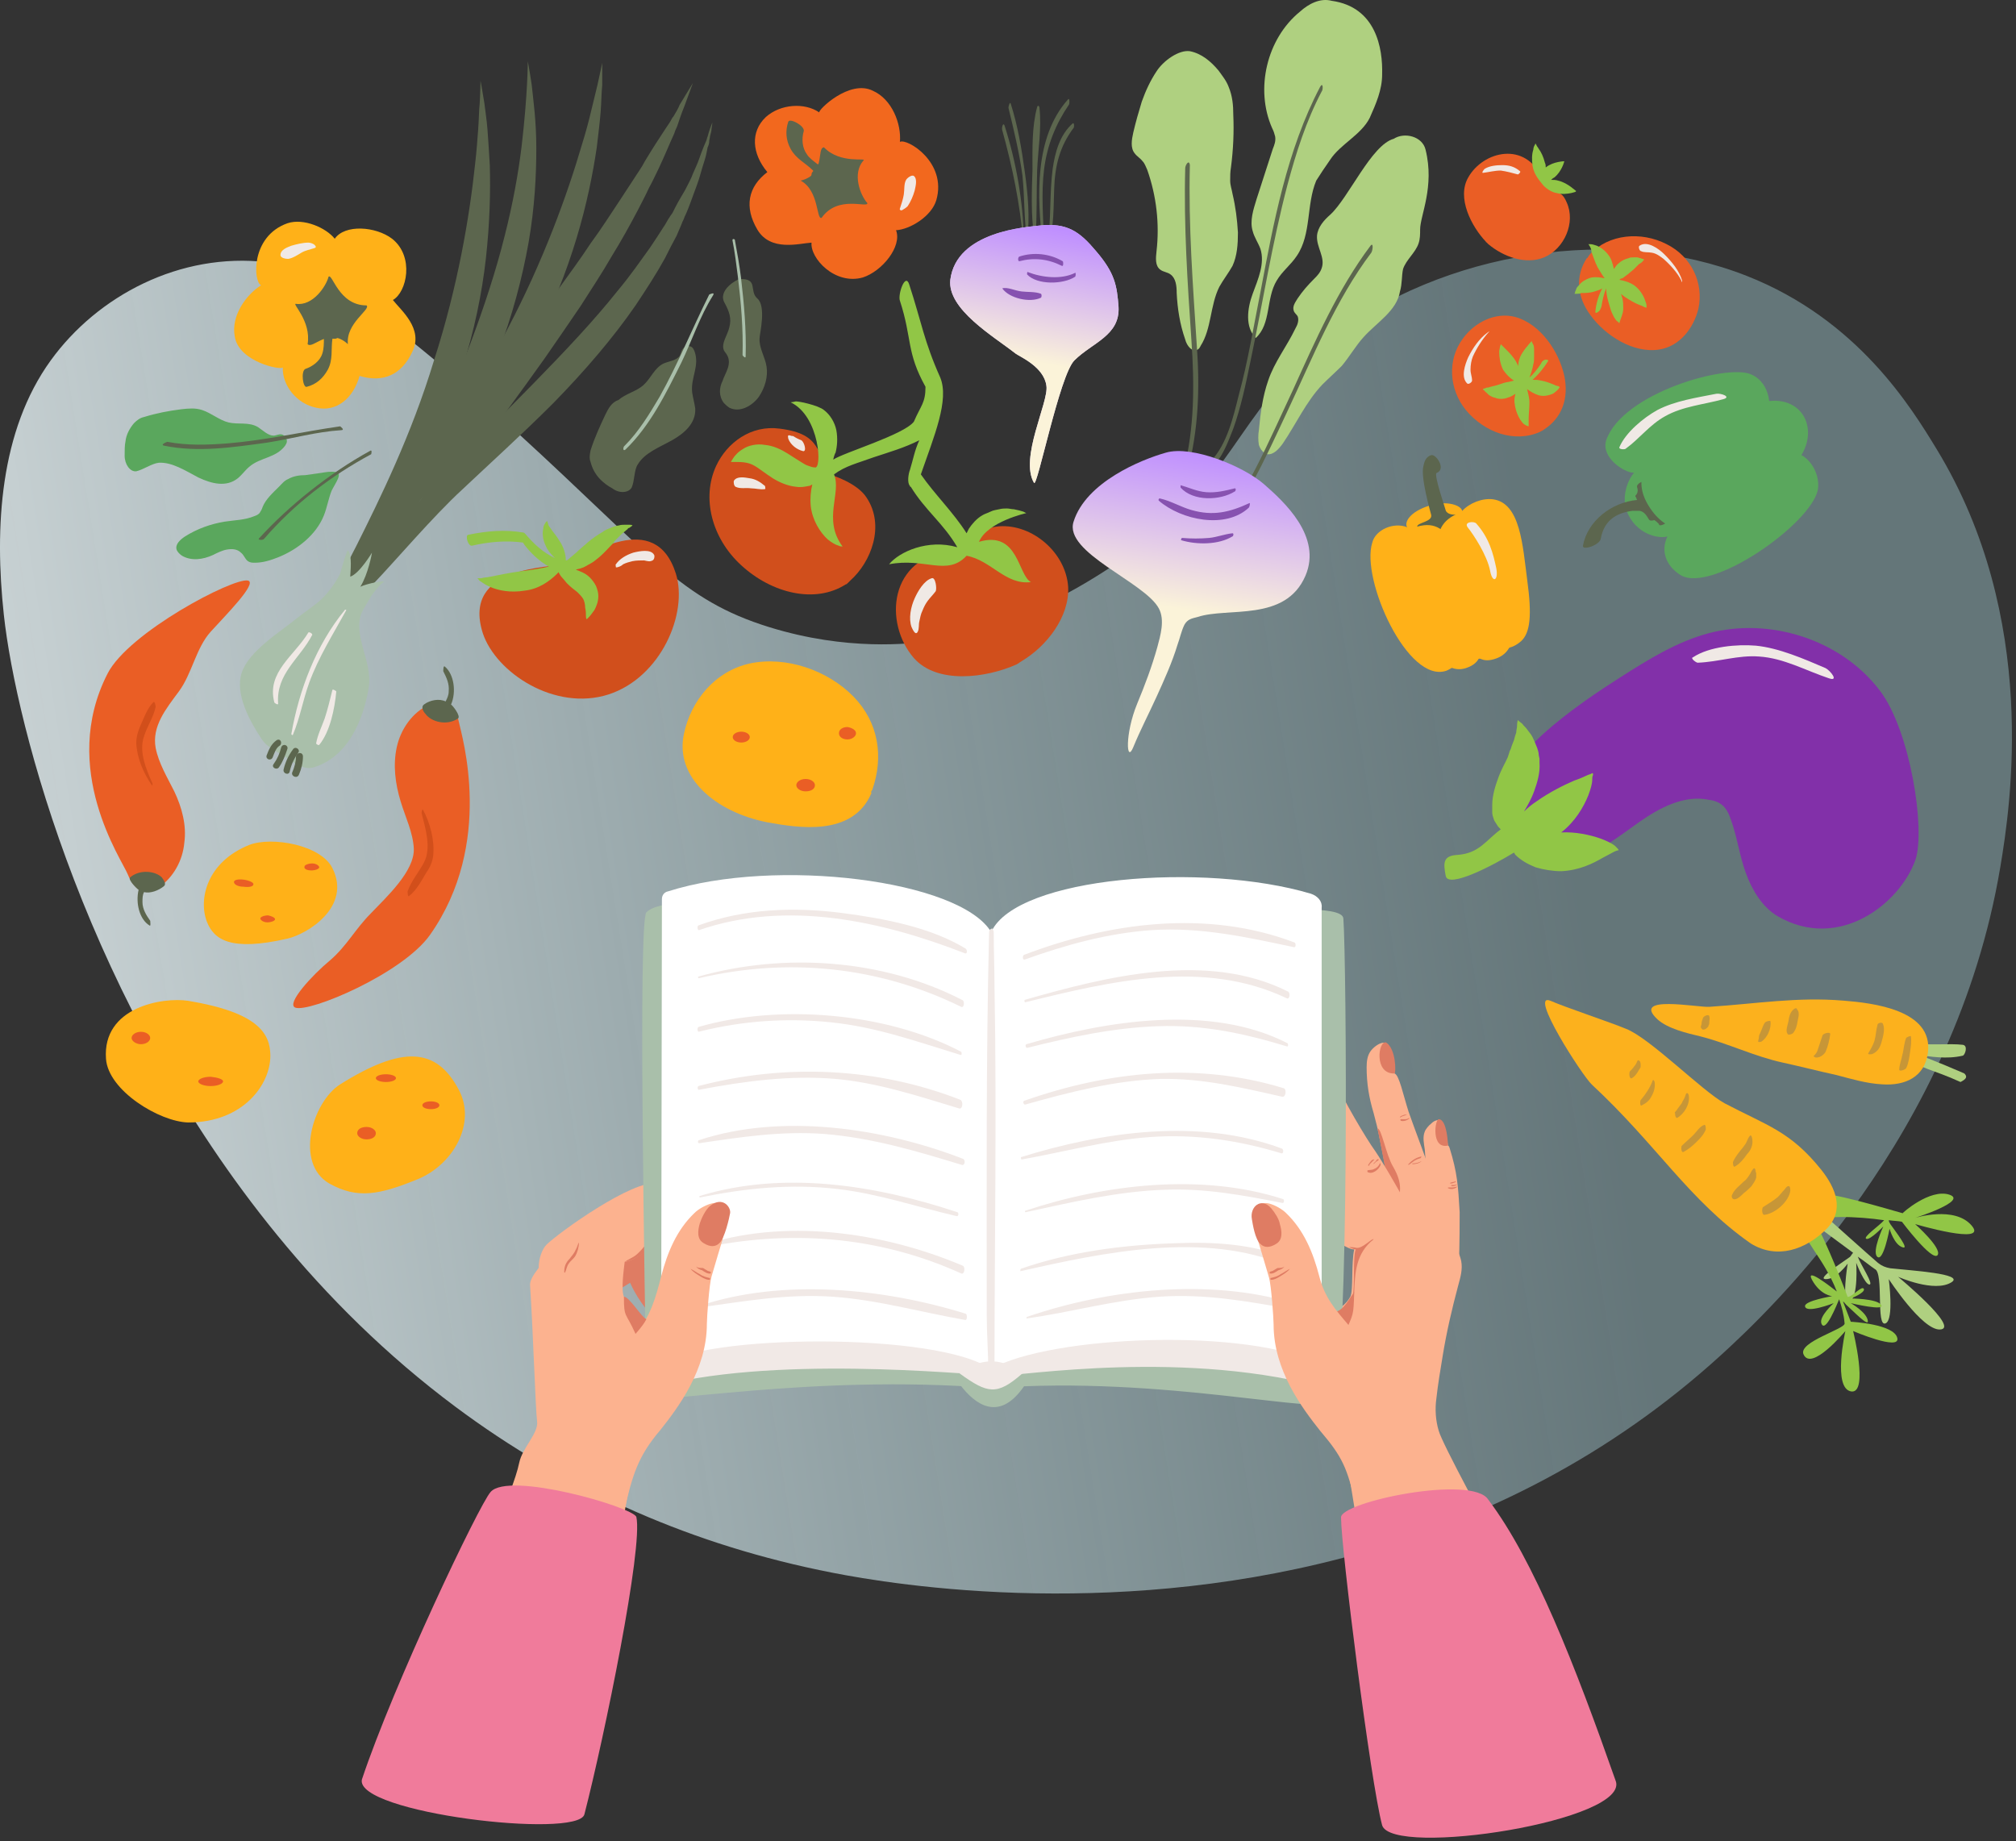 <svg xmlns="http://www.w3.org/2000/svg" width="381" height="348" viewBox="0 0 381 348" fill="none"><rect x="0" y="0" width="381" height="348" fill="#333333" stroke="none"/><path d="M378.03 163.897C369.47 214.859 334.196 247.925 325.327 256.024C283.016 294.628 231.167 301.715 195.825 301.121C176.991 300.803 162.851 298.31 157.338 297.231C143.993 294.628 131.71 290.738 120.415 285.818C107.756 280.304 96.327 273.519 86.036 265.838C73.092 256.183 61.939 245.114 52.376 233.408C16.675 189.759 3.02 137.29 0.727 116.206C-1.08 99.539 -0.009 81.375 9.596 68.105C18.44 55.881 34.027 47.648 50.452 49.547C56.609 50.259 64.842 51.689 97.64 81.642C123.251 105.028 128.598 113.328 145.381 118.523C160.049 123.067 171.988 121.686 175.711 121.167C179.669 120.607 193.106 118.365 210.099 107.061C234.346 90.938 232.489 78.572 250.728 64.407C272.884 47.188 305.33 42.385 330.113 52.141C351.097 60.399 361.17 76.949 366.023 84.914C385.434 116.792 379.971 152.351 378.03 163.897Z" fill="url(#paint0_linear)"></path><path d="M350.216 236.76C349.923 237.053 349.776 237.493 349.483 237.639C347.871 238.811 343.476 241.594 344.941 241.74C346.992 241.887 349.19 238.811 349.19 238.811C349.19 238.811 347.871 246.721 349.63 245.842C351.241 245.109 350.802 238.664 350.802 238.664C350.802 238.664 352.413 242.766 353.293 242.766C354.172 242.766 351.681 239.104 351.095 237.493C352.413 238.372 353.439 239.25 354.318 239.836C356.076 240.569 354.465 250.968 356.369 250.09C357.981 249.357 356.955 241.74 356.955 241.74C356.955 241.74 363.256 251.408 366.626 251.261C370.582 251.115 358.714 241.301 358.714 241.301C358.714 241.301 365.6 244.377 368.823 242.326C371.314 240.715 361.204 240.129 357.248 239.69C356.369 239.543 355.637 239.25 354.904 238.664C350.509 234.856 331.315 217.572 330.582 216.84C329.703 216.107 326.919 217.865 327.652 219.33C328.238 220.502 341.864 230.608 350.216 236.76Z" fill="#AFD080"></path><path d="M368.384 225.774C372.047 226.946 361.937 230.168 361.937 230.168C361.937 230.168 369.41 227.825 372.633 231.633C375.856 235.441 361.937 231.34 361.937 231.34C361.937 231.34 367.065 235.881 366.186 237.199C365.161 238.517 359.446 230.901 359.446 230.901C358.86 230.754 357.981 230.754 356.956 230.608C356.956 230.901 357.102 231.047 357.249 231.34C358.274 232.805 360.912 236.174 359.593 235.734C357.981 235.295 357.102 232.219 357.102 232.219C357.102 232.219 355.93 238.664 354.758 237.492C353.732 236.467 355.93 231.779 355.93 231.779C355.93 231.779 353.439 234.416 352.707 234.123C351.974 233.83 355.197 231.633 356.076 230.608C351.241 229.875 343.476 229.582 343.036 231.047C344.209 232.805 347.139 239.689 349.19 245.109C350.069 245.109 351.974 242.765 352.267 243.644C352.414 244.376 349.776 245.402 349.776 245.402C349.776 245.402 354.611 245.402 355.49 246.574C356.516 247.892 349.776 246.281 349.776 246.281C349.776 246.281 352.853 248.038 353 249.649C353.146 250.821 350.216 247.745 348.897 246.574C348.751 246.427 348.458 245.988 348.311 245.988L349.776 249.796C349.923 249.796 357.981 250.235 358.567 252.872C359.153 255.362 350.216 251.554 350.216 251.554C350.216 251.554 353.146 263.272 349.923 262.979C346.26 262.539 348.751 251.554 348.751 251.554C348.751 251.554 342.304 259.317 340.839 255.948C339.813 253.604 348.897 251.114 348.604 250.089C348.458 248.331 348.018 246.866 347.578 245.548C347.139 246.574 344.941 252.14 344.209 250.089C343.769 248.771 346.553 246.281 346.553 246.281C346.553 246.281 341.278 248.331 341.132 246.866C340.985 245.841 346.26 244.962 346.26 244.962C346.26 244.962 344.062 244.816 342.45 241.886C341.132 239.396 345.82 243.058 347.139 244.083C344.648 237.639 340.399 234.123 340.692 231.487C341.132 227.971 344.062 225.774 344.062 225.774C345.234 225.042 356.956 228.557 359.593 229.289C359.446 229.289 364.721 224.602 368.384 225.774Z" fill="#91C646"></path><path d="M330.875 235.003C319.154 226.8 313.147 216.401 300.839 204.975C299.081 203.364 288.678 187.252 293.074 189.156C295.711 190.328 304.502 193.257 307.286 194.429C311.828 196.187 321.645 206.147 325.894 208.491C333.952 212.739 338.348 213.764 344.208 221.088C346.992 224.603 348.604 228.704 345.234 232.22C341.278 236.175 335.857 238.079 330.875 235.003Z" fill="#FCB11D"></path><path d="M333.22 228.119C334.099 227.533 335.124 226.947 336.004 226.215C336.443 225.775 336.736 225.336 337.176 224.896C337.469 224.603 337.615 224.164 338.055 224.164C338.348 224.164 338.348 224.896 338.348 225.043C338.055 227.094 335.564 229.291 333.513 229.584C332.927 229.73 332.927 228.265 333.22 228.119Z" fill="#C79637"></path><path d="M327.359 225.776C327.799 224.751 328.824 224.018 329.557 223.286C329.996 222.993 330.289 222.553 330.582 222.114C330.875 221.675 331.022 221.235 331.315 220.942C331.755 220.356 331.901 221.675 331.901 221.821C331.755 220.942 331.608 220.796 331.755 221.235C331.755 221.382 331.755 221.528 331.901 221.675C331.901 221.968 331.901 222.26 331.901 222.553C331.755 223.139 331.315 223.725 331.022 224.165C330.582 224.604 330.143 225.044 329.557 225.483C329.117 225.922 328.385 226.655 327.799 226.655C327.213 226.655 327.213 225.922 327.359 225.776Z" fill="#C79637"></path><path d="M327.506 219.623C327.945 218.598 328.678 217.719 329.41 216.84C329.703 216.401 329.996 216.108 330.143 215.669C330.289 215.376 330.436 214.936 330.729 214.643C331.022 214.35 331.169 215.229 331.169 215.376C331.315 216.401 330.875 217.426 330.143 218.159C329.557 219.038 328.678 220.063 327.799 220.502C327.506 220.502 327.506 219.77 327.506 219.623Z" fill="#C79637"></path><path d="M317.835 216.547C318.568 215.815 319.301 215.229 320.033 214.497C320.619 213.911 321.205 212.886 322.084 212.593C322.377 212.446 322.378 213.325 322.378 213.471C321.938 214.497 321.352 215.083 320.619 215.815C319.887 216.547 319.008 217.28 318.128 217.719C317.689 217.866 317.689 216.694 317.835 216.547Z" fill="#C79637"></path><path d="M316.663 210.103C316.517 210.543 316.517 210.543 316.517 210.25C316.517 210.25 316.517 210.103 316.663 210.103C316.663 209.957 316.956 209.81 316.956 209.664C317.249 209.224 317.542 208.932 317.835 208.492C317.982 208.053 318.275 207.76 318.422 207.32C318.568 207.027 318.568 206.588 318.861 206.588C319.008 206.588 319.154 206.881 319.154 207.027C319.447 208.639 318.275 210.543 316.956 211.275C316.517 211.275 316.517 210.25 316.663 210.103Z" fill="#C79637"></path><path d="M310.07 207.906C310.949 206.881 311.828 205.562 312.268 204.391C312.268 204.244 312.414 204.098 312.414 204.098C312.561 204.098 312.707 204.391 312.707 204.537C312.854 205.416 312.561 206.441 312.121 207.174C311.682 208.052 311.096 208.492 310.217 208.931C309.923 209.078 309.923 208.052 310.07 207.906Z" fill="#C79637"></path><path d="M308.019 202.486C308.312 202.193 308.605 201.9 308.898 201.461C309.191 201.168 309.337 200.729 309.484 200.436C309.63 200.289 309.777 200.436 309.924 200.582C310.07 200.875 310.07 201.168 310.07 201.461C310.07 200.875 310.07 200.729 310.07 201.168C310.07 201.315 310.07 201.461 310.07 201.461C310.07 201.607 310.07 201.754 309.924 201.9C309.777 202.193 309.63 202.34 309.484 202.633C309.191 203.072 308.898 203.512 308.312 203.805C307.872 203.805 307.872 202.779 308.019 202.486Z" fill="#C79637"></path><path d="M60.039 117.335C60.039 117.335 62.823 111.916 67.365 103.127C71.761 94.339 77.768 82.181 82.017 68.12C86.559 54.058 88.757 40.729 89.782 31.061C90.075 28.571 90.222 26.374 90.368 24.47C90.515 22.566 90.515 20.808 90.661 19.49C90.808 16.707 90.808 15.242 90.808 15.242C90.808 15.242 91.101 16.707 91.54 19.49C91.687 20.808 91.98 22.566 92.127 24.47C92.273 26.374 92.42 28.718 92.566 31.208C92.713 36.188 92.566 42.194 91.834 48.785C91.101 55.376 89.636 62.554 87.291 69.877C86.119 73.539 84.801 77.055 83.482 80.424C82.749 82.035 82.017 83.646 81.284 85.257C80.552 86.869 79.819 88.333 78.94 89.798C75.863 95.657 72.64 100.637 69.709 104.739C66.926 108.84 64.435 112.062 62.677 114.113C61.065 116.164 60.039 117.335 60.039 117.335Z" fill="#5C664E"></path><path d="M65.46 106.936C65.46 106.936 69.27 102.102 75.131 94.192C80.991 86.282 89.05 75.443 95.79 62.407C102.676 49.371 107.218 36.774 110.002 27.253C110.734 24.909 111.32 22.712 111.76 20.808C112.199 18.904 112.639 17.293 112.932 15.974C113.518 13.338 113.811 11.873 113.811 11.873C113.811 11.873 113.811 13.338 113.811 16.121C113.665 17.439 113.665 19.197 113.518 21.101C113.372 23.005 113.079 25.349 112.785 27.839C112.053 32.819 110.881 38.678 108.976 44.977C107.071 51.275 104.434 58.159 100.771 64.897C99.013 68.266 97.108 71.489 95.057 74.564C94.031 76.029 93.006 77.494 91.98 78.959C90.954 80.424 89.929 81.742 88.903 83.06C84.801 88.187 80.698 92.581 77.182 96.096C73.665 99.612 70.735 102.248 68.684 104.152C66.633 105.91 65.46 106.936 65.46 106.936Z" fill="#5C664E"></path><path d="M61.358 119.094C61.358 119.094 61.504 118.654 61.944 118.068C62.383 117.336 62.97 116.311 63.702 114.992C65.314 112.356 67.805 108.547 71.321 104.153C74.691 99.759 79.087 94.779 84.215 89.359C89.196 84.086 95.057 78.374 100.918 72.368C106.778 66.363 112.199 60.65 116.741 54.938C119.086 52.154 120.99 49.371 122.895 46.735C123.774 45.417 124.653 44.098 125.386 42.926C125.825 42.341 126.119 41.608 126.558 41.022C126.705 40.729 126.998 40.436 127.144 40.144C127.291 39.85 127.437 39.558 127.584 39.265C128.17 38.093 128.902 36.921 129.488 35.896C130.074 34.724 130.661 33.699 130.954 32.82C131.393 31.794 131.833 30.916 132.126 30.037C132.419 29.158 132.712 28.425 133.005 27.693C133.151 27.4 133.298 26.961 133.444 26.668C133.591 26.375 133.591 26.082 133.737 25.789C133.884 25.203 134.03 24.764 134.177 24.324C134.47 23.592 134.617 23.152 134.617 23.152C134.617 23.152 134.617 23.592 134.47 24.324C134.47 24.764 134.323 25.203 134.177 25.789C134.177 26.082 134.03 26.375 134.03 26.814C134.03 27.107 133.884 27.547 133.737 27.84C133.591 28.572 133.444 29.451 133.151 30.33C132.858 31.209 132.565 32.234 132.272 33.259C131.979 34.285 131.54 35.456 131.1 36.628C130.661 37.8 130.221 39.118 129.635 40.436C129.488 40.729 129.342 41.022 129.195 41.462C129.049 41.755 128.902 42.048 128.756 42.487C128.463 43.219 128.17 43.805 127.877 44.538C127.144 45.856 126.412 47.321 125.679 48.785C124.067 51.715 122.163 54.645 120.111 57.721C115.862 63.873 110.588 70.024 104.58 76.176C98.573 82.182 92.566 87.602 87.291 92.582C81.87 97.562 74.398 106.35 70.588 110.305C66.632 114.26 66.34 113.088 64.288 115.432C63.263 116.604 62.53 117.482 61.944 118.215C61.651 118.654 61.358 119.094 61.358 119.094Z" fill="#5C664E"></path><path d="M130.954 15.682C130.954 15.682 130.368 17.293 129.342 20.076C129.049 20.808 128.756 21.541 128.463 22.419C128.316 22.859 128.17 23.298 128.023 23.738C127.877 24.177 127.584 24.617 127.437 25.203C126.558 27.107 125.679 29.304 124.507 31.794C123.921 32.966 123.335 34.284 122.602 35.602C122.016 36.921 121.284 38.239 120.551 39.704C119.086 42.487 117.474 45.416 115.569 48.492C113.811 51.568 111.76 54.644 109.709 57.867C107.511 61.089 105.313 64.311 102.969 67.68C98.28 74.272 93.738 80.424 89.636 85.99C87.585 88.773 75.57 102.249 76.742 99.905C77.328 98.733 79.966 93.46 80.698 92.142C82.163 89.359 83.922 86.429 85.68 83.5C89.343 77.494 93.738 71.049 98.427 64.458C100.771 61.236 103.115 58.013 105.313 54.937C107.511 51.861 109.709 48.931 111.613 46.002C113.665 43.219 115.423 40.436 117.181 37.799C118.06 36.481 118.793 35.309 119.672 33.991C120.404 32.819 121.284 31.648 121.87 30.476C123.188 28.279 124.507 26.228 125.679 24.47C125.972 24.031 126.265 23.591 126.558 23.152C126.851 22.712 126.998 22.273 127.291 21.98C127.73 21.248 128.17 20.515 128.463 19.783C130.075 17.146 130.954 15.682 130.954 15.682Z" fill="#5C664E"></path><path d="M63.995 113.82C63.995 113.82 62.97 113.234 64.435 110.744C65.9 108.4 69.856 104.152 72.347 99.758C77.182 91.116 83.629 78.812 88.903 64.897C91.54 57.866 93.738 51.128 95.35 44.684C96.962 38.385 97.987 32.526 98.573 27.692C99.159 22.712 99.452 18.757 99.599 15.974C99.745 13.191 99.745 11.58 99.745 11.58C99.745 11.58 100.038 13.045 100.478 15.974C100.771 18.757 101.357 22.859 101.357 27.985C101.357 33.112 101.064 39.117 99.892 45.855C98.72 52.447 96.815 59.77 94.031 66.948C92.713 70.61 91.101 74.125 89.489 77.347C87.877 80.57 86.119 83.646 84.508 86.575C81.138 92.434 77.621 97.268 74.544 101.369C71.468 105.324 68.83 108.547 66.926 110.597C66.046 111.623 65.314 112.502 64.728 112.941C64.288 113.527 63.995 113.82 63.995 113.82Z" fill="#5C664E"></path><path d="M69.71 129.785C70.442 124.805 66.193 119.532 68.684 115.137C69.123 114.405 70.296 112.354 70.589 112.061C70.882 111.768 71.468 110.743 72.493 110.011C72.933 109.571 69.27 110.304 68.098 110.89C69.563 108.546 70.296 104.591 70.296 104.445C70.296 104.445 67.951 108.4 66.193 108.985C66.193 108.107 66.633 105.031 65.754 104.005C65.607 103.859 64.728 106.788 64.288 108.4C63.409 110.157 62.237 111.768 60.772 113.233C59.307 114.552 57.695 115.577 56.23 116.749C53.007 119.385 46.999 123.047 45.681 127.148C44.362 131.103 47.146 136.23 49.49 139.745C50.662 141.503 53.153 142.382 54.911 143.7C56.23 144.725 57.842 145.458 59.307 145.018C66.926 142.675 69.123 133.593 69.71 129.785Z" fill="#A9BFAA"></path><path d="M51.541 143.115C51.834 142.382 52.127 141.357 52.86 140.918C53.446 140.478 53.007 139.453 52.274 139.892C51.248 140.625 50.809 141.65 50.369 142.822C50.223 143.554 51.248 143.847 51.541 143.115Z" fill="#5C664E"></path><path d="M52.714 145.02C53.446 143.994 53.886 142.823 54.325 141.504C54.472 140.772 53.446 140.479 53.153 141.211C52.86 142.383 52.42 143.408 51.688 144.434C51.248 145.02 52.274 145.606 52.714 145.02Z" fill="#5C664E"></path><path d="M54.765 145.752C55.058 144.434 55.644 143.262 56.376 142.237C56.816 141.651 55.79 140.919 55.351 141.651C54.472 142.823 53.886 144.141 53.593 145.459C53.446 146.192 54.618 146.631 54.765 145.752Z" fill="#5C664E"></path><path d="M56.523 146.337C56.962 145.311 57.255 144.14 57.255 142.968C57.255 142.089 56.083 142.089 55.937 142.968C55.937 143.993 55.644 145.018 55.204 146.044C55.058 146.776 56.23 147.216 56.523 146.337Z" fill="#5C664E"></path><path d="M62.823 130.372C62.384 132.13 61.944 134.034 61.358 135.792C60.772 137.403 60.039 138.868 59.746 140.479C59.746 140.625 60.186 140.918 60.332 140.772C62.384 138.282 63.263 133.887 63.556 130.665C63.409 130.518 62.97 130.225 62.823 130.372Z" fill="#F0E9E5"></path><path d="M65.167 115.284C59.746 121.875 56.523 130.371 55.058 138.72C55.058 138.866 55.351 139.013 55.351 138.866C56.669 135.79 57.255 132.275 58.428 129.053C60.186 124.219 62.97 119.825 65.46 115.284C65.46 115.284 65.167 115.137 65.167 115.284Z" fill="#F0E9E5"></path><path d="M58.281 119.533C55.644 123.927 50.369 127.003 51.834 132.716C51.834 132.862 52.567 133.302 52.567 133.009C52.127 127.296 56.669 124.513 59.014 119.973C59.014 119.68 58.428 119.387 58.281 119.533Z" fill="#F0E9E5"></path><path d="M317.616 108.692C314.833 106.935 313.807 104.152 315.126 101.368C313.953 101.808 309.851 101.368 307.8 97.414C306.042 94.191 307.8 90.383 308.825 89.358C306.921 89.358 302.525 86.428 303.551 83.206C306.628 74.271 326.407 68.704 330.949 70.755C334.905 72.513 334.612 77.493 334.173 78.665C336.371 77.932 339.741 83.938 338.129 85.549C341.352 85.11 344.136 89.211 343.55 92.58C342.231 99.025 323.477 112.208 317.616 108.692Z" fill="#5AA75D"></path><path d="M315.565 97.999C316.444 97.853 317.47 97.121 317.323 96.535C316.737 94.924 315.272 91.701 313.221 91.262C313.367 91.115 313.367 91.115 313.514 90.969C313.807 90.676 313.514 90.383 313.221 90.529C312.635 90.822 311.756 91.262 311.316 90.969C310.73 90.676 309.118 91.408 309.411 92.14C309.558 92.58 309.558 93.019 309.265 93.459C309.118 93.605 308.972 93.752 309.118 93.898C309.265 94.045 309.265 94.338 309.411 94.484C304.576 94.924 300.034 98.439 299.155 103.126C299.009 104.151 302.379 102.98 302.525 101.808C303.111 98.585 305.163 96.974 308.532 96.535C308.972 96.535 309.851 96.535 309.851 96.535C310.73 96.681 311.17 97.413 311.609 98.146C311.756 98.439 312.195 98.439 312.635 98.292C312.928 98.439 313.221 98.732 313.514 99.025C313.514 99.757 315.419 98.732 315.565 97.999Z" fill="#5C664E"></path><path d="M311.609 95.655C305.163 85.402 322.452 78.957 332.415 76.174C341.059 73.684 344.869 82.326 338.568 88.331C330.95 95.216 318.349 106.494 311.609 95.655Z" fill="#5AA75D"></path><path d="M307.214 84.817C309.851 82.913 311.756 80.276 314.686 78.665C318.056 76.761 322.012 76.468 325.675 75.443C327.287 75.003 325.235 74.271 324.356 74.418C320.693 75.15 316.591 75.736 313.221 77.493C310.584 78.958 307.214 81.741 306.042 84.524C305.895 84.964 307.067 84.964 307.214 84.817Z" fill="#F0E9E5"></path><path d="M67.951 71.048C72.347 72.367 75.863 70.902 77.914 66.507C80.112 62.113 75.716 58.598 74.251 56.694C76.889 55.229 78.354 48.491 74.105 45.122C71.028 42.779 65.167 42.339 63.263 45.122C61.651 43.071 57.402 41.167 54.325 42.193C47.292 44.683 47.878 53.325 49.343 53.911C46.56 55.668 43.629 59.623 44.362 63.578C45.094 68.412 53.153 70.023 53.446 69.437C53.299 72.806 56.083 76.321 59.746 77.054C63.556 77.933 66.779 75.296 67.951 71.048Z" fill="#FFB118"></path><path d="M58.135 65.042C59.16 66.067 62.09 61.673 65.753 65.042C65.314 61.087 70.149 58.451 69.27 57.718C63.995 57.718 62.823 51.566 62.09 52.299C61.651 54.056 59.16 57.865 55.937 57.425C55.058 57.279 58.867 60.648 58.135 65.042Z" fill="#5C664E"></path><path d="M57.988 73.099C59.746 72.66 61.065 71.488 61.944 69.877C62.969 67.973 62.53 66.069 62.823 64.018C62.969 64.018 63.263 64.018 63.409 64.018C63.995 63.871 64.288 63.432 64.581 62.992C65.167 61.821 65.314 60.209 64.874 59.038C64.435 57.866 63.263 57.573 62.09 58.012C60.772 58.452 60.332 59.916 60.186 61.088C60.186 62.114 60.332 63.578 61.211 64.018C61.211 64.897 61.211 65.922 60.918 66.801C60.479 68.266 59.014 69.291 57.695 69.73C56.816 70.17 57.255 73.392 57.988 73.099Z" fill="#5C664E"></path><path d="M58.281 45.853C57.255 45.853 56.083 46.147 55.058 46.439C54.325 46.732 53.006 47.172 53.006 48.197C53.006 48.783 54.032 48.929 54.471 48.929C55.351 48.783 56.23 48.197 56.962 47.758C57.695 47.318 58.574 47.172 59.453 46.879C59.893 46.732 59.6 46.439 59.453 46.293C59.16 46 58.574 45.853 58.281 45.853Z" fill="#F0E9E5"></path><path d="M145.019 32.526C141.356 35.309 140.624 39.117 143.114 43.365C145.605 47.612 151.026 46.001 153.371 45.855C153.078 48.784 157.766 53.911 163.041 52.446C166.704 51.274 170.513 46.587 169.341 43.511C171.978 43.365 176.081 40.875 176.96 37.799C179.011 30.621 171.392 26.081 170.074 26.813C170.367 23.444 168.608 18.757 164.946 17.146C160.55 14.948 154.543 20.807 154.836 21.247C152.052 19.343 147.51 19.636 144.726 22.126C141.796 24.909 142.089 29.01 145.019 32.526Z" fill="#F2681E"></path><path d="M155.715 27.838C154.25 27.984 156.155 32.965 151.319 34.136C154.836 36.041 154.25 41.607 155.275 41.167C158.352 36.773 164.066 39.409 163.92 38.384C162.601 36.919 160.99 32.818 163.187 30.328C163.92 29.742 158.792 31.06 155.715 27.838Z" fill="#5C664E"></path><path d="M148.975 23.004C148.389 24.762 148.536 26.52 149.415 28.131C150.44 30.035 152.199 30.767 153.664 32.232C153.664 32.232 153.664 32.232 153.664 32.379C153.517 32.525 153.371 32.672 153.371 32.965C153.224 33.55 153.371 34.136 153.517 34.576C154.103 35.748 155.422 36.773 156.594 37.066C157.913 37.359 158.792 36.627 159.085 35.308C159.378 33.99 158.645 32.818 157.62 31.939C156.887 31.353 155.422 30.621 154.543 31.06C153.81 30.474 152.931 29.889 152.492 29.156C151.612 27.984 151.466 26.227 151.906 24.762C152.052 23.737 149.268 22.272 148.975 23.004Z" fill="#5C664E"></path><path d="M171.539 38.97C172.125 38.091 172.564 37.066 172.858 36.04C173.004 35.308 173.444 33.843 172.711 33.257C172.271 32.964 171.392 33.697 171.246 33.99C170.806 34.722 170.953 35.894 170.806 36.773C170.66 37.652 170.367 38.53 170.074 39.409C169.927 39.702 170.367 39.849 170.513 39.702C170.806 39.556 171.246 39.263 171.539 38.97Z" fill="#F0E9E5"></path><path d="M265.932 99.644C265.346 98.765 266.372 96.714 270.181 95.542C273.551 94.517 276.188 95.542 276.335 96.567C277.653 95.103 280.144 94.078 282.195 94.37C287.324 95.103 287.763 103.012 288.642 109.75C289.521 116.195 289.228 119.564 287.47 121.175C286.005 122.494 284.247 122.787 283.368 122.347C283.514 124.105 277.946 125.277 277.067 123.958C276.774 124.691 274.43 126.302 273.404 126.741C266.079 129.378 257.141 109.457 259.339 102.573C259.925 100.083 263.441 98.618 265.932 99.644Z" fill="#FFB118"></path><path d="M273.258 96.567C273.258 96.42 270.914 89.682 271.5 89.389C273.404 88.657 271.353 85.728 270.474 86.02C269.448 86.314 269.155 87.339 269.009 88.071C268.423 90.122 270.328 96.713 270.474 97.299C270.767 98.617 267.837 98.764 267.837 99.496C267.837 100.522 268.569 101.107 270.328 101.107C272.525 101.107 274.723 100.815 275.749 99.643C276.188 99.203 277.067 97.739 276.481 97.446C276.042 97.006 273.991 97.739 273.258 96.567Z" fill="#5C664E"></path><path d="M275.309 97.154C282.635 94.078 283.807 103.159 285.126 110.776C286.298 117.514 287.323 123.519 281.902 124.691C277.36 125.716 276.188 118.393 273.844 111.508C271.207 104.331 270.327 99.351 275.309 97.154Z" fill="#FFB118"></path><path d="M266.372 100.082C274.43 96.42 275.456 105.355 277.507 112.826C279.265 119.417 282.195 124.69 276.921 126.301C272.379 127.62 269.302 121.028 266.225 114.437C263.002 107.552 261.537 102.279 266.372 100.082Z" fill="#FFB118"></path><path d="M281.609 107.844C281.023 104.915 278.533 101.106 277.36 99.642C276.628 98.616 278.532 98.47 278.972 98.909C281.463 101.692 282.195 104.622 282.782 107.405C283.221 109.749 282.049 110.334 281.609 107.844Z" fill="#F0E9E5"></path><path d="M233.955 43.95C233.809 41.46 233.516 39.116 232.93 36.626C232.783 35.747 232.49 35.015 232.49 34.136C232.49 33.257 232.49 32.525 232.637 31.646C233.076 28.277 233.223 24.908 233.076 21.686C233.076 19.928 232.93 18.17 232.197 16.412C231.757 15.241 231.025 14.362 230.292 13.336C228.827 11.579 227.069 10.114 224.871 9.675C222.82 9.382 219.89 11.432 218.571 13.483C217.399 15.241 216.52 17.145 215.787 19.195C215.201 21.1 214.615 23.15 214.175 25.055C213.882 26.373 213.589 27.984 214.468 29.009C214.908 29.595 215.494 29.888 215.934 30.474C216.373 30.913 216.52 31.499 216.813 32.085C218.571 37.065 219.157 42.339 218.571 47.465C218.424 48.783 218.278 50.248 219.303 50.981C219.89 51.42 220.622 51.42 221.208 51.859C222.234 52.592 222.38 54.057 222.38 55.375C222.527 58.304 222.966 61.234 223.992 64.163C224.285 65.335 225.311 66.653 226.336 66.067C226.629 65.921 226.776 65.628 226.922 65.335C228.974 62.113 228.681 57.718 230.439 54.203C231.171 52.885 232.197 51.566 232.93 50.248C233.809 48.344 233.955 46.147 233.955 43.95Z" fill="#AFD080"></path><path d="M265.163 50.835C265.749 49.077 267.508 47.759 268.094 46.001C268.387 45.123 268.387 44.244 268.387 43.365C268.387 40.728 271.171 35.309 269.412 28.278C268.826 25.788 265.456 24.909 263.405 26.227C259.156 27.399 254.907 37.359 251.391 40.582C250.219 41.607 249.046 42.925 248.9 44.537C248.753 46.734 250.512 48.638 249.779 50.689C249.486 51.568 248.9 52.153 248.314 52.739C247.142 53.911 246.116 55.083 245.237 56.401C244.797 57.134 244.211 57.866 244.504 58.745C244.651 59.184 245.09 59.477 245.237 59.77C245.53 60.502 245.237 61.381 244.797 62.114C243.186 65.483 240.841 68.412 239.669 71.928C238.644 74.857 238.204 78.079 237.911 81.302C237.765 82.181 237.765 83.206 237.911 84.085C238.204 84.964 238.79 85.696 239.523 85.843C240.695 85.989 241.721 84.817 242.453 83.792C244.944 80.13 246.849 75.882 249.926 72.66C251.098 71.488 252.416 70.316 253.588 69.144C255.054 67.387 256.226 65.336 257.691 63.725C260.182 60.942 263.991 58.745 264.577 55.083C265.017 53.618 264.87 52.153 265.163 50.835Z" fill="#AFD080"></path><path d="M251.391 30.181C253.295 27.252 257.251 25.494 258.863 22.272C260.035 19.635 261.207 16.999 261.207 14.069C261.354 9.089 260.035 1.326 251.684 0.154C249.486 -0.432 247.288 0.74 245.676 2.205C239.376 7.331 237.178 16.852 240.402 24.176C240.695 24.762 240.841 25.201 240.988 25.787C241.134 26.666 240.841 27.398 240.548 28.131C239.523 31.353 238.497 34.429 237.471 37.652C236.885 39.556 236.153 41.753 236.739 43.657C237.032 44.829 237.765 45.854 238.204 47.026C239.083 49.809 237.765 52.739 236.739 55.522C235.713 58.305 235.274 61.82 237.325 63.871C240.255 61.234 239.23 56.401 241.281 53.032C242.307 51.274 243.918 50.102 245.09 48.344C247.874 44.243 246.849 38.677 248.753 34.136C249.486 32.965 250.365 31.646 251.391 30.181Z" fill="#AFD080"></path><path d="M259.01 46.44C252.856 54.643 248.607 64.31 244.358 73.685C242.014 78.665 239.816 83.645 237.325 88.479C235.42 92.14 233.369 96.095 230.292 99.025C229.999 99.318 229.853 100.929 230.292 100.49C232.93 97.853 234.834 94.63 236.593 91.408C239.083 86.867 241.281 82.034 243.479 77.346C248.167 67.386 252.416 56.693 259.156 47.758C259.449 47.319 259.596 45.708 259.01 46.44Z" fill="#5C664E"></path><path d="M249.486 16.414C243.186 28.424 240.695 42.047 238.204 55.23C236.886 61.821 235.86 68.266 234.102 74.711C233.076 78.812 231.904 83.939 228.827 87.161C228.534 87.454 228.388 89.212 228.974 88.479C231.025 86.429 232.05 83.646 233.076 81.009C234.541 76.908 235.42 72.66 236.299 68.412C238.644 57.28 240.402 46.002 243.332 34.869C244.944 28.864 246.849 22.858 249.779 17.292C250.072 17 250.072 15.388 249.486 16.414Z" fill="#5C664E"></path><path d="M223.992 31.792C223.699 42.632 224.431 53.471 225.164 64.31C225.75 72.659 225.75 80.862 223.699 88.918C223.406 89.943 224.138 90.09 224.431 89.064C226.483 81.301 226.776 73.391 226.19 65.482C225.457 54.057 224.578 42.632 224.871 31.206C224.725 30.035 223.992 31.206 223.992 31.792Z" fill="#5C664E"></path><path d="M246.702 108.839C249.926 101.369 242.6 94.777 238.937 91.555C235.127 88.186 225.311 84.085 220.329 85.549C215.641 86.868 205.238 91.115 202.894 98.586C200.989 104.445 216.373 110.011 219.01 114.991C220.183 117.188 219.303 120.118 218.717 122.315C217.692 125.977 216.373 129.492 214.908 133.007C212.564 138.72 212.857 144.433 214.175 141.21C215.494 137.988 217.106 134.912 218.571 131.689C220.036 128.467 221.501 125.244 222.527 121.875C222.966 120.704 223.259 119.239 223.845 118.067C224.432 117.042 225.164 116.895 226.336 116.602C232.05 114.698 242.893 117.628 246.702 108.839Z" fill="url(#paint1_linear)"></path><path d="M223.113 92.141C225.457 94.777 230.585 94.631 233.369 92.873C233.516 92.873 233.662 92.287 233.369 92.287C231.611 92.727 229.853 93.166 227.948 93.019C226.19 92.873 224.725 92.141 223.113 91.701V92.141Z" fill="#8752B0"></path><path d="M219.01 94.631C223.259 98.293 231.611 100.05 236.006 95.949C236.153 95.803 236.299 95.07 236.153 95.07C232.343 96.828 229.267 97.56 225.164 96.388C223.113 95.803 221.208 94.631 219.157 94.191C219.01 94.191 218.864 94.484 219.01 94.631Z" fill="#8752B0"></path><path d="M223.259 102.101C226.19 102.98 230.292 102.98 232.929 101.369C233.076 101.369 233.222 100.783 232.929 100.783C231.464 100.93 229.999 101.516 228.534 101.662C226.776 101.809 225.164 101.809 223.406 101.662C223.259 101.662 223.113 102.101 223.259 102.101Z" fill="#8752B0"></path><path d="M195.714 44.682C196.007 40.58 195.861 36.333 196.007 32.231C196.154 28.423 196.886 24.322 196.447 20.367C196.447 20.074 196.154 19.781 196.007 20.22C194.981 24.029 195.128 28.276 195.128 32.085C194.981 36.186 194.835 40.58 195.421 44.682C195.421 45.121 195.714 44.974 195.714 44.682Z" fill="#5C664E"></path><path d="M199.084 49.809C199.377 49.809 199.524 49.223 199.524 48.93C199.524 48.637 199.524 48.051 199.231 48.051C198.938 48.051 198.791 48.637 198.791 48.93C198.791 49.223 198.791 49.809 199.084 49.809Z" fill="#F2681E"></path><path d="M197.326 46C197.179 41.313 196.74 36.626 197.326 31.939C197.912 27.398 199.524 23.443 202.014 19.781C202.161 19.635 202.161 18.463 201.868 18.756C195.421 25.933 196.007 37.358 197.033 46.147C197.033 46.586 197.326 46.293 197.326 46Z" fill="#5C664E"></path><path d="M194.102 45.414C194.689 41.167 194.249 36.626 193.663 32.378C193.077 28.13 192.344 23.736 191.026 19.635C190.879 19.049 190.586 20.074 190.586 20.367C191.612 24.615 192.637 28.863 193.223 33.111C193.663 37.358 193.516 41.46 194.102 45.414C194.102 45.561 193.956 45.561 194.102 45.414Z" fill="#5C664E"></path><path d="M193.516 45.414C193.37 38.09 192.051 30.62 189.853 23.735C189.56 23.003 189.267 24.175 189.414 24.614C191.319 31.498 192.784 38.529 193.37 45.706C193.223 46.146 193.516 45.706 193.516 45.414Z" fill="#5C664E"></path><path d="M198.205 46.001C199.231 42.632 199.084 39.117 199.231 35.602C199.377 31.354 200.256 27.692 202.894 24.177C203.04 24.03 203.04 23.151 202.747 23.298C200.256 25.495 199.377 28.864 198.938 31.94C198.352 36.48 198.645 41.168 198.058 45.708C198.058 46.001 198.058 46.294 198.205 46.001Z" fill="#5C664E"></path><path d="M179.597 52.883C180.769 43.656 194.102 42.923 196.447 42.63C201.721 42.044 204.066 43.802 207.142 47.464C210.659 51.565 211.098 53.909 211.391 58.01C211.685 63.43 206.41 64.748 203.04 68.117C200.256 70.9 196.007 92.285 195.421 91.26C192.637 86.573 198.205 76.027 197.765 72.951C197.326 69.289 192.637 67.385 191.905 66.799C187.802 63.576 179.011 58.45 179.597 52.883Z" fill="#DBBFEE"></path><path d="M179.597 52.883C180.769 43.656 194.102 42.923 196.447 42.63C201.721 42.044 204.066 43.802 207.142 47.464C210.659 51.565 211.098 53.909 211.391 58.01C211.685 63.43 206.41 64.748 203.04 68.117C200.256 70.9 196.007 92.285 195.421 91.26C192.637 86.573 198.205 76.027 197.765 72.951C197.326 69.289 192.637 67.385 191.905 66.799C187.802 63.576 179.011 58.45 179.597 52.883Z" fill="url(#paint2_linear)"></path><path d="M192.637 49.369C195.421 48.637 198.058 48.93 200.696 50.248C200.989 50.395 200.989 49.516 200.842 49.369C198.351 47.904 195.275 47.612 192.637 48.49C192.344 48.637 192.344 49.369 192.637 49.369Z" fill="#8652B0"></path><path d="M194.102 51.859C196.007 53.91 200.989 53.764 203.186 52.299C203.333 52.153 203.333 51.42 203.186 51.567C200.549 52.885 196.886 52.445 194.249 51.42C194.102 51.274 194.102 51.713 194.102 51.859Z" fill="#8652B0"></path><path d="M189.414 54.496C190.733 56.4 194.688 57.279 196.74 56.254C196.886 56.108 196.886 55.668 196.74 55.522C195.568 55.082 194.249 55.229 193.077 55.082C191.758 54.936 190.439 54.203 189.414 54.496C189.414 54.496 189.267 54.35 189.414 54.496Z" fill="#8652B0"></path><path d="M371.242 202.877C371.242 202.877 364.209 199.801 362.451 199.361C364.649 199.654 367.872 200.24 370.949 199.508C371.388 199.361 371.974 197.603 370.949 197.457C368.458 197.164 365.235 197.603 360.839 197.164C360.839 197.164 359.374 197.75 361.279 200.094C362.744 201.998 365.088 201.998 370.509 204.488C371.681 203.902 371.828 203.463 371.242 202.877Z" fill="#AFD080"></path><path d="M348.385 189.108C339.594 188.376 331.975 189.694 323.038 190.28C320.84 190.427 308.239 187.937 313.221 192.624C315.126 194.382 318.789 195.26 321.279 195.846C326.554 197.165 331.536 199.655 336.957 200.827C340.327 201.559 343.697 202.438 347.066 203.17C349.85 203.903 352.781 204.781 355.711 204.928C359.96 205.221 363.769 203.61 364.355 198.922C365.381 190.866 353.953 189.548 348.385 189.108Z" fill="#FCB11D"></path><path d="M360.253 196.14C359.814 197.165 359.814 198.337 359.521 199.362C359.374 200.241 358.934 201.266 358.934 202.145C358.934 202.584 360.107 202.145 360.253 201.852C360.693 200.973 360.839 199.801 360.986 198.776C361.132 197.751 361.279 196.725 361.132 195.847C361.132 195.7 360.4 195.993 360.253 196.14Z" fill="#C79637"></path><path d="M354.832 193.65C354.539 194.675 354.539 195.701 354.246 196.726C353.953 197.605 353.513 198.337 353.074 199.069C352.927 199.362 353.806 199.216 353.806 199.216C354.832 198.776 355.272 198.044 355.565 197.019C355.858 195.993 356.297 194.529 355.858 193.503C355.711 193.064 354.832 193.357 354.832 193.65Z" fill="#C79637"></path><path d="M344.429 195.7C344.136 196.579 343.843 197.457 343.55 198.336C343.404 198.922 343.111 199.215 342.818 199.508C342.671 199.655 342.818 199.655 342.964 199.801C343.697 200.094 344.722 199.362 345.015 198.776C345.455 197.75 345.748 196.579 345.894 195.407C345.894 194.967 344.576 195.26 344.429 195.7Z" fill="#C79637"></path><path d="M339.008 190.72C338.275 191.306 338.129 192.185 337.982 193.064C337.836 193.796 337.396 194.821 337.836 195.407C337.982 195.7 338.715 195.407 338.861 195.261C339.448 194.528 339.594 193.796 339.741 192.917C339.887 192.185 340.18 191.306 339.594 190.72C339.594 190.427 339.155 190.573 339.008 190.72Z" fill="#C79637"></path><path d="M333.587 193.209C333.147 193.795 333.001 194.528 332.708 195.114C332.561 195.406 332.415 195.699 332.415 195.992C332.415 196.285 332.268 196.578 332.268 196.871C332.415 197.018 332.708 196.871 332.854 196.871C334.026 196.139 334.759 194.381 334.612 193.063C334.612 192.77 333.733 193.063 333.587 193.209Z" fill="#C79637"></path><path d="M321.866 192.33C321.719 192.77 321.573 193.063 321.573 193.502C321.573 193.649 321.426 193.942 321.426 194.088C321.426 194.235 321.573 194.381 321.719 194.528C321.866 194.674 322.305 194.528 322.452 194.381C322.598 194.235 322.891 194.088 322.891 193.795C323.038 193.649 323.038 193.356 323.038 193.209C323.038 192.77 323.184 192.477 323.038 192.037C322.891 191.598 322.012 192.037 321.866 192.33Z" fill="#C79637"></path><path d="M62.383 181.49C65.607 178.707 67.072 175.631 70.149 172.555C73.079 169.479 78.354 164.645 78.207 160.397C78.061 157.321 76.596 154.392 75.717 151.462C74.691 148.094 74.251 144.578 74.984 141.209C75.717 137.84 77.914 134.618 81.138 133.153C82.017 132.714 83.043 132.421 84.068 132.714C85.533 133.153 86.412 134.911 86.705 136.376C87.291 139.159 93.445 159.372 81.284 176.656C76.156 183.98 58.428 191.45 55.79 190.425C54.032 189.693 59.014 184.273 62.383 181.49Z" fill="#EA5E25"></path><path d="M80.112 133.153C81.284 132.275 83.043 131.982 84.215 132.568C84.508 131.982 84.801 131.396 84.801 130.663C84.947 129.199 84.361 128.027 83.775 126.855C83.775 126.709 83.775 125.683 84.068 125.976C85.826 127.441 86.266 130.81 85.24 133.153C85.533 133.3 87.145 135.351 86.559 135.79C84.361 137.255 81.431 136.376 80.405 134.911C79.966 134.472 79.526 133.593 80.112 133.153Z" fill="#5C664E"></path><path d="M79.966 153.074C81.284 155.564 82.163 158.787 81.87 161.716C81.724 162.888 81.284 163.913 80.552 164.938C79.673 166.403 78.793 168.161 77.328 169.333C77.035 169.626 77.035 168.6 77.035 168.454C77.768 166.403 79.087 164.938 80.112 163.034C81.577 160.251 80.405 156.589 79.673 153.66C79.673 153.367 79.819 152.781 79.966 153.074Z" fill="#D24F1B"></path><path d="M39.82 119.384C37.036 122.46 36.303 127.294 33.813 130.663C31.322 134.032 28.685 137.254 29.417 141.356C30.003 144.285 31.615 146.922 32.934 149.558C34.399 152.634 35.278 156.003 34.838 159.226C34.545 162.595 32.787 165.817 30.003 167.721C29.124 168.307 28.245 168.6 27.219 168.454C25.754 168.161 24.729 166.696 24.142 165.231C23.117 162.595 11.102 145.311 20.333 127.294C24.289 119.531 44.069 109.131 46.853 109.717C48.757 110.156 42.604 116.308 39.82 119.384Z" fill="#EA5E25"></path><path d="M31.029 167.429C30.003 168.308 28.392 168.894 27.219 168.601C26.926 169.187 26.926 169.772 26.926 170.505C26.926 171.823 27.659 172.995 28.392 174.02C28.392 174.167 28.538 175.192 28.245 174.899C26.34 173.727 25.608 170.651 26.194 168.161C25.901 168.015 24.143 166.257 24.582 165.818C26.487 164.206 29.417 164.646 30.589 165.818C30.882 166.257 31.468 166.989 31.029 167.429Z" fill="#5C664E"></path><path d="M28.685 148.385C27.073 146.042 25.901 143.259 25.754 140.476C25.754 139.304 26.047 138.279 26.487 137.253C27.219 135.642 27.805 133.884 28.978 132.713C29.271 132.42 29.417 133.445 29.417 133.591C28.978 135.642 27.805 137.253 27.219 139.157C26.194 142.087 27.659 145.456 28.831 148.092C28.831 148.092 28.831 148.678 28.685 148.385Z" fill="#D24F1B"></path><path d="M335.931 173.142C333.001 171.385 331.096 168.162 329.924 164.94C328.752 161.717 328.312 158.202 327.14 154.979C326.847 154.1 326.554 153.368 325.968 152.636C325.236 151.757 324.21 151.317 323.038 151.171C318.349 150.146 313.661 152.636 309.705 155.419C305.749 158.202 301.939 161.424 297.104 162.01C291.097 162.889 283.332 158.934 283.039 152.929C282.599 143.408 298.862 132.715 306.188 128.028C311.463 124.659 316.884 121.29 322.891 119.679C334.466 116.603 347.946 120.851 355.272 130.518C360.986 137.988 363.916 156.591 362.011 162.45C359.081 170.799 347.506 179.88 335.931 173.142Z" fill="#8230A9"></path><path d="M300.767 146.191C300.621 146.337 300.327 146.337 300.034 146.484C299.448 146.777 298.423 147.216 297.544 147.509C295.492 148.388 292.855 149.706 290.364 151.464C289.485 152.05 288.753 152.636 288.02 153.368C288.606 152.343 289.339 151.171 289.925 149.56C290.511 147.948 291.097 146.044 290.95 144.14C290.95 143.847 290.95 143.701 290.95 143.408L290.804 142.675C290.804 142.236 290.657 141.797 290.511 141.357C290.218 140.625 289.925 139.892 289.632 139.306C289.339 138.721 288.899 138.281 288.606 137.842C288.313 137.402 287.874 137.109 287.727 136.816C287.141 136.377 286.848 136.084 286.848 136.084C286.848 136.084 286.701 136.523 286.701 137.256C286.701 137.549 286.555 137.988 286.555 138.428C286.408 138.867 286.262 139.306 286.115 139.892C285.969 140.332 285.676 140.918 285.529 141.504C285.383 141.797 285.236 142.089 285.236 142.236L285.09 142.675L284.943 143.115C284.504 144.14 283.771 145.312 283.185 146.923C282.599 148.534 282.013 150.292 282.013 152.196C282.013 152.636 282.013 153.075 282.013 153.515C282.013 153.954 282.159 154.393 282.306 154.833C282.452 155.272 282.745 155.565 282.892 155.858C283.038 156.151 283.332 156.444 283.625 156.737C280.694 158.934 279.522 161.278 275.42 161.571C272.636 161.717 272.782 163.182 273.222 165.526C273.661 168.016 282.306 163.475 286.115 161.131C286.262 161.278 286.262 161.424 286.408 161.571C287.434 162.596 288.753 163.328 290.218 163.914C291.683 164.354 293.441 164.647 295.053 164.647C298.423 164.5 301.06 163.182 302.818 162.157C303.697 161.717 304.43 161.278 305.016 160.985C305.602 160.692 305.895 160.692 305.895 160.692C305.895 160.692 305.895 160.545 305.749 160.399C305.602 160.252 305.456 160.106 305.163 159.813C304.576 159.374 303.697 158.934 302.525 158.495C300.474 157.762 297.69 157.176 295.053 157.323C297.69 155.272 299.302 152.489 300.181 150.292C300.621 149.12 300.914 148.095 300.914 147.363C300.914 147.07 300.914 146.777 301.06 146.484C301.06 146.337 301.06 146.191 301.06 146.191C301.06 146.191 300.914 146.044 300.767 146.191Z" fill="#91C646"></path><path d="M320.84 125.246C324.796 125.099 328.459 123.781 332.415 124.074C337.103 124.367 341.206 126.711 345.601 128.175C347.653 128.908 345.894 126.71 345.015 126.271C340.913 124.513 336.224 122.463 331.829 122.023C328.312 121.73 323.038 122.17 319.961 124.22C319.375 124.367 320.547 125.246 320.84 125.246Z" fill="#F0E9E5"></path><path d="M34.252 77.348C31.908 77.641 29.564 78.08 27.22 78.812C26.487 78.959 25.901 79.398 25.315 79.984C24.582 80.863 23.85 82.035 23.703 83.5C23.557 84.085 23.557 85.257 23.557 86.136C23.557 87.747 24.582 89.212 25.754 89.066C27.073 88.773 28.685 87.601 30.003 87.454C32.494 87.308 34.985 88.919 37.476 90.237C39.967 91.409 42.75 92.142 44.948 90.384C45.681 89.798 46.413 88.773 47.146 88.187C49.197 86.429 52.127 86.576 53.886 84.232C54.032 83.939 54.325 83.646 54.179 83.06C54.032 82.621 53.739 82.328 53.446 82.181C52.86 81.888 52.274 82.328 51.688 82.328C50.662 82.328 49.637 81.302 48.758 80.717C46.999 79.691 45.095 80.277 43.19 79.838C41.432 79.398 39.967 78.08 38.208 77.494C36.89 77.055 35.571 77.201 34.252 77.348Z" fill="#5AA75D"></path><path d="M31.029 84.232C37.476 85.55 44.069 84.525 50.516 83.646C55.204 82.914 59.746 81.596 64.435 81.303C65.314 81.303 64.288 80.57 64.288 80.57C57.109 81.596 50.223 83.207 43.044 83.793C39.234 84.086 35.425 84.232 31.615 83.5C31.176 83.646 30.297 84.086 31.029 84.232Z" fill="#5C664E"></path><path d="M114.397 78.373C113.371 80.57 112.346 82.767 111.613 85.111C111.467 85.843 111.32 86.575 111.613 87.308C111.906 88.48 112.492 89.651 113.518 90.677C113.958 91.116 114.837 91.849 115.716 92.288C117.034 93.313 118.793 93.167 119.379 92.141C119.965 90.823 119.818 88.772 120.551 87.747C121.869 85.55 124.653 84.525 126.998 83.206C129.342 81.888 131.54 79.984 131.393 77.201C131.247 76.176 130.954 75.15 130.807 74.125C130.514 71.342 132.272 69.145 131.247 66.362C131.1 66.069 130.954 65.629 130.514 65.483C130.074 65.337 129.635 65.337 129.342 65.629C128.756 66.069 128.756 66.655 128.463 67.241C127.877 68.12 126.412 68.266 125.386 68.705C123.628 69.584 123.042 71.488 121.576 72.807C120.258 73.978 118.207 74.418 116.888 75.59C115.569 76.029 114.983 77.201 114.397 78.373Z" fill="#5C664E"></path><path d="M118.207 84.964C122.895 80.424 125.826 74.418 128.756 68.559C130.807 64.311 132.272 59.77 134.763 55.816C135.203 55.083 134.03 55.669 134.03 55.669C130.807 62.114 128.17 68.705 124.653 75.004C122.749 78.226 120.697 81.595 118.06 84.232C117.767 84.378 117.621 85.404 118.207 84.964Z" fill="#A9BFAA"></path><path d="M54.472 90.529C53.739 90.822 53.299 91.408 52.713 91.994C51.541 93.166 50.223 94.338 49.636 95.802C49.49 96.242 49.343 96.535 49.05 96.974C48.757 97.267 48.464 97.414 48.025 97.56C46.267 98.293 44.362 98.293 42.457 98.585C39.82 99.025 37.329 99.904 34.985 101.369C34.106 101.954 33.08 102.833 33.373 103.859C33.52 104.298 33.959 104.737 34.399 105.03C36.157 106.056 38.355 105.763 40.259 104.884C41.139 104.444 42.018 104.005 42.897 103.859C43.776 103.712 44.801 103.712 45.534 104.444C46.12 104.884 46.267 105.616 46.853 106.056C47.292 106.349 47.732 106.349 48.171 106.349C49.636 106.349 51.102 105.909 52.567 105.323C56.23 103.859 59.746 101.076 61.211 97.414C61.797 95.949 62.09 94.191 62.676 92.727C63.409 91.262 64.874 89.358 63.409 89.211C62.53 89.065 61.651 89.211 60.772 89.358C59.746 89.504 58.721 89.65 57.695 89.797C56.669 89.797 55.497 89.943 54.472 90.529Z" fill="#5AA75D"></path><path d="M49.929 101.808C55.644 95.216 62.53 89.943 70.149 85.842C70.149 85.842 70.442 84.817 69.856 85.256C62.383 89.357 54.618 95.509 48.904 101.808C48.757 102.101 49.783 102.101 49.929 101.808Z" fill="#5C664E"></path><path d="M136.814 76.175C137.107 76.468 137.4 76.761 137.84 77.054C139.891 78.079 142.235 76.614 143.407 75.003C144.58 73.246 145.166 71.195 144.873 69.291C144.58 67.386 143.407 65.775 143.554 63.871C143.554 63.139 144.873 57.866 143.114 56.401C141.503 54.936 143.407 52.593 139.745 52.739C139.451 52.739 135.496 54.79 136.961 57.28C137.84 58.891 138.279 60.209 137.84 61.82C137.547 63.285 136.228 64.896 136.814 66.215C136.961 66.508 137.254 66.801 137.4 67.094C137.84 67.826 137.84 68.705 137.547 69.584C137.254 70.463 136.814 71.195 136.521 72.074C135.935 73.246 135.789 74.857 136.814 76.175Z" fill="#5C664E"></path><path d="M140.917 67.387C141.063 62.407 140.624 57.427 140.037 52.447C139.744 50.103 139.305 47.613 138.865 45.27C138.865 45.27 138.426 44.977 138.426 45.416C138.865 47.613 139.158 49.957 139.451 52.3C140.037 57.134 140.477 62.114 140.331 67.094C140.331 67.241 140.917 67.827 140.917 67.387Z" fill="#A9BFAA"></path><path d="M192.637 125.244C192.784 125.098 192.93 125.098 193.077 124.951C197.765 122.168 202.161 116.602 201.868 110.89C201.428 104.445 195.128 99.025 188.828 99.464C183.553 99.904 186.337 103.419 180.183 104.005C167.876 105.177 166.997 117.774 172.711 124.365C177.106 129.345 186.337 128.174 192.198 125.537C192.344 125.391 192.491 125.391 192.637 125.244Z" fill="#D14F1C"></path><path d="M160.257 110.157C160.403 110.011 160.55 109.864 160.696 109.718C164.652 106.202 167.29 99.318 163.773 94.045C162.015 91.262 157.18 89.797 157.18 89.797C154.103 85.842 155.568 82.034 147.363 81.009C141.942 80.276 137.4 83.645 135.349 88.039C132.565 94.045 134.47 101.662 140.038 106.788C145.898 112.208 154.103 114.112 159.817 110.45C159.964 110.45 160.11 110.304 160.257 110.157Z" fill="#D14F1C"></path><path d="M185.018 102.394C186.63 98.586 193.956 96.975 193.956 96.975C193.956 96.975 193.663 96.828 193.37 96.681C192.93 96.535 192.344 96.389 191.612 96.242C191.172 96.242 190.732 96.096 190.293 96.096C189.853 96.096 189.414 96.096 188.828 96.242C188.242 96.389 187.802 96.389 187.216 96.681C186.63 96.975 186.044 97.121 185.604 97.414C184.579 98 183.7 99.025 183.114 99.904C182.967 100.197 182.821 100.49 182.674 100.783C180.183 96.828 176.667 93.459 174.03 89.651C176.52 82.473 179.451 75.589 177.692 71.341C174.616 64.457 174.176 60.942 171.832 53.764C171.099 51.421 169.634 55.669 170.074 56.84C172.418 64.017 171.246 66.508 174.909 73.099C174.909 76.175 174.03 76.614 172.711 79.69C170.806 82.18 159.378 85.549 157.473 86.868C157.473 86.721 157.766 85.696 157.913 85.549C158.206 84.378 158.352 82.913 158.059 81.302C157.766 79.837 156.887 78.372 155.715 77.493C154.689 76.614 150.733 75.736 150.294 75.882C149.708 76.028 149.415 76.028 149.415 76.028C154.982 78.665 155.422 88.918 153.957 88.332C153.517 88.332 153.224 88.186 152.785 88.04C152.345 87.893 152.052 87.746 151.612 87.454C150.88 87.014 150.001 86.428 148.829 85.696C147.656 84.963 146.191 84.231 144.58 84.085C142.968 83.792 141.356 84.231 140.477 84.817C139.451 85.403 138.865 86.135 138.572 86.575C138.279 87.014 138.133 87.307 138.133 87.307C138.133 87.307 138.426 87.307 139.012 87.307C139.598 87.307 140.331 87.307 141.063 87.454C142.675 87.746 143.554 88.772 146.045 90.383C147.217 91.115 148.829 91.848 150.44 91.994C151.319 92.141 152.052 91.994 152.785 91.848C153.078 91.848 153.224 91.701 153.517 91.555C153.224 92.727 153.078 94.192 153.224 95.656C153.517 98.293 154.982 100.636 156.447 101.955C157.18 102.541 157.913 102.98 158.499 103.126C158.792 103.273 158.938 103.273 159.085 103.273C159.231 103.273 159.231 103.273 159.231 103.273C155.422 98.146 159.085 93.166 157.62 89.651C159.817 88.04 161.869 87.6 165.092 86.428C168.169 85.403 170.806 84.671 173.736 83.206C172.857 85.11 172.564 86.868 171.978 88.772C171.685 89.504 171.392 91.262 171.978 91.848C171.978 91.994 171.978 91.994 172.125 91.994C174.909 96.535 178.279 98.879 180.916 103.419C175.348 101.808 169.927 104.298 168.022 106.642C174.762 105.324 179.011 108.985 182.674 105.031C187.363 105.909 190 110.597 194.835 110.011C192.344 108.693 192.491 100.197 185.018 102.394Z" fill="#91C646"></path><path d="M176.813 111.769C176.374 112.355 175.788 112.941 175.348 113.527C174.909 114.113 174.616 114.699 174.323 115.431C174.03 116.017 173.883 116.749 173.737 117.482C173.59 118.068 173.737 118.8 173.443 119.386C173.004 120.265 172.418 118.8 172.271 118.507C171.685 116.896 172.125 114.699 172.857 113.088C173.443 111.769 174.616 109.719 176.081 109.279C176.813 108.986 177.106 111.33 176.813 111.769Z" fill="#F0E9E5"></path><path d="M151.759 85.256C150.587 84.963 149.415 84.085 148.975 82.913C148.975 82.766 148.829 82.327 148.975 82.327C149.122 82.18 149.268 82.327 149.415 82.327C149.708 82.473 149.854 82.327 150.001 82.473C150.44 82.766 151.026 83.059 151.466 83.206C152.052 83.645 152.491 85.403 151.759 85.256Z" fill="#F0E9E5"></path><path d="M144.58 92.434C143.7 92.581 142.821 92.288 141.942 92.288C140.917 92.141 139.891 92.434 139.012 91.995C138.719 91.848 138.572 91.116 138.719 90.823C139.305 89.944 140.77 90.237 141.649 90.384C142.821 90.53 143.7 91.116 144.58 91.848C144.58 91.995 144.726 92.434 144.58 92.434Z" fill="#F0E9E5"></path><path d="M127.73 108.399C130.074 115.869 124.946 128.027 114.983 131.249C104.873 134.472 93.738 127.148 91.247 119.678C87.145 106.788 104.141 107.374 107.071 106.495C111.027 105.177 123.774 95.949 127.73 108.399Z" fill="#D14F1C"></path><path d="M118.939 99.172C118.793 99.172 118.646 99.172 118.5 99.172C118.353 99.172 118.207 99.172 118.06 99.172C117.767 99.172 117.327 99.172 116.888 99.318C116.595 99.318 116.448 99.465 116.155 99.465C115.862 99.611 115.716 99.611 115.423 99.758C115.13 99.904 114.983 99.904 114.69 100.051C114.397 100.197 114.104 100.344 113.958 100.49C112.932 101.076 111.906 101.808 111.027 102.541C110.588 102.98 110.148 103.273 109.709 103.713C109.269 104.006 108.976 104.445 108.536 104.738C108.243 105.031 107.804 105.324 107.511 105.617C107.364 105.763 107.218 105.91 106.925 105.91C106.925 105.91 106.925 105.91 106.925 105.763C106.925 104.738 106.485 103.273 105.753 102.248C105.167 101.222 104.434 100.49 103.994 99.758C103.701 99.465 103.555 99.025 103.555 98.879C103.408 98.586 103.408 98.439 103.408 98.439C103.408 98.439 103.262 98.586 103.115 98.732C102.969 99.025 102.676 99.318 102.676 99.904C102.529 100.49 102.529 101.076 102.676 101.808C102.822 102.541 103.115 103.127 103.408 103.713C103.848 104.445 104.434 105.031 104.874 105.47C102.676 104.445 100.918 102.834 99.306 100.93L99.159 100.783C99.159 100.783 99.013 100.637 98.866 100.637C95.35 100.051 91.98 100.344 88.464 101.076C87.877 101.222 88.464 103.273 89.196 103.127C92.419 102.394 95.643 102.101 98.866 102.541C98.866 102.687 99.013 102.687 99.013 102.834C100.331 104.591 101.943 106.056 103.701 107.081C103.115 107.228 102.383 107.374 101.504 107.521C100.625 107.667 99.599 107.814 98.427 107.96C96.229 108.253 94.178 108.693 92.713 108.986C91.98 109.132 91.394 109.132 90.954 109.279C90.661 109.279 90.515 109.279 90.368 109.279C90.222 109.279 90.222 109.279 90.222 109.279C90.222 109.279 90.222 109.279 90.368 109.425C90.515 109.572 90.515 109.718 90.808 109.865C91.247 110.157 91.834 110.597 92.566 110.89C94.178 111.622 96.522 112.062 99.159 111.622C100.478 111.476 101.65 111.036 102.676 110.45C103.701 109.865 104.58 109.132 105.167 108.546C105.313 108.4 105.46 108.253 105.606 108.107V108.253C105.753 108.546 106.046 108.986 106.339 109.279C106.632 109.572 106.925 110.011 107.218 110.304C107.804 110.89 108.536 111.476 109.123 111.915C109.562 112.355 109.855 112.648 110.148 113.087C110.441 113.526 110.588 114.259 110.588 114.845C110.734 115.431 110.734 116.016 110.734 116.456C110.734 116.895 110.881 117.042 110.881 117.042C110.881 117.042 111.027 116.895 111.32 116.602C111.613 116.309 111.906 115.87 112.346 115.284C112.639 114.698 113.078 113.819 113.078 112.648C113.078 112.062 112.932 111.476 112.639 110.743C112.346 110.157 111.906 109.572 111.467 109.132C110.588 108.253 109.562 107.96 108.829 107.667C109.123 107.521 109.562 107.521 109.855 107.374C110.441 107.228 111.027 106.789 111.613 106.496C112.199 106.203 112.639 105.763 113.225 105.324C114.251 104.445 114.983 103.566 115.716 102.834C115.862 102.687 116.009 102.541 116.155 102.248C116.302 102.101 116.448 101.955 116.595 101.808C116.741 101.662 116.888 101.515 117.034 101.369C117.181 101.222 117.327 101.076 117.474 100.93C117.767 100.637 118.06 100.49 118.353 100.197C118.5 100.051 118.646 100.051 118.646 99.904C118.793 99.758 118.939 99.758 118.939 99.758C119.379 99.465 119.525 99.318 119.525 99.318C119.525 99.318 119.525 99.172 118.939 99.172Z" fill="#91C646"></path><path d="M116.448 107.228C116.888 107.228 117.474 106.935 117.767 106.642C118.353 106.349 118.939 106.203 119.525 106.056C120.258 105.91 120.99 105.91 121.723 105.91C122.456 106.056 122.749 106.203 123.335 105.91C123.628 105.763 123.774 105.177 123.628 104.884C123.042 103.712 120.844 104.152 119.672 104.445C118.353 104.884 117.034 105.617 116.302 106.788C116.448 106.788 116.302 107.228 116.448 107.228Z" fill="#F0E9E5"></path><path d="M291.39 81.447C291.537 81.301 291.683 81.301 291.83 81.154C295.2 78.957 296.518 75.295 295.639 71.047C294.613 66.36 291.097 61.233 286.408 59.915C282.599 58.89 278.643 60.941 276.445 64.016C273.515 67.971 273.808 73.537 277.031 77.492C280.548 81.74 286.262 83.791 291.097 81.594C291.097 81.594 291.244 81.447 291.39 81.447Z" fill="#EA5E25"></path><path d="M288.899 80.128C288.899 79.835 288.899 79.542 288.899 79.103C288.899 78.224 289.046 77.198 289.046 76.027C289.046 75.148 288.753 74.269 288.606 73.537C289.192 73.976 289.925 74.415 290.804 74.708C291.39 74.855 291.976 74.855 292.562 74.708C293.148 74.562 293.588 74.415 293.881 74.122C294.174 73.829 294.467 73.683 294.613 73.39C294.76 73.244 294.76 73.097 294.76 73.097C294.76 73.097 294.613 73.097 294.467 72.951C294.174 72.951 293.881 72.804 293.588 72.658C292.855 72.365 292.123 72.072 291.244 71.925C290.657 71.779 290.218 71.779 289.632 71.779C290.804 70.754 291.83 69.435 292.562 68.263C292.709 67.971 292.269 67.971 292.123 67.971C291.83 67.971 291.39 68.263 291.244 68.703C290.657 69.582 289.925 70.607 289.046 71.339C289.339 70.607 289.632 69.728 289.778 68.849C289.925 68.41 289.925 67.824 289.925 67.385C289.925 66.799 289.925 66.359 289.925 65.92C289.925 65.48 289.778 65.041 289.632 64.894C289.485 64.602 289.485 64.455 289.485 64.455C289.485 64.455 289.046 64.894 288.606 65.48C288.313 65.773 288.02 66.213 287.727 66.652C287.434 67.092 287.141 67.677 286.995 68.41C286.995 68.703 286.848 68.996 286.995 69.289C286.848 68.996 286.702 68.703 286.555 68.41C285.969 67.385 285.236 66.652 284.65 66.066C284.357 65.773 284.064 65.48 283.918 65.334C283.771 65.188 283.625 65.041 283.625 65.041C283.625 65.041 283.625 65.188 283.478 65.48C283.478 65.773 283.332 66.066 283.332 66.506C283.332 67.385 283.478 68.703 284.064 69.875C284.65 70.754 285.383 71.486 286.115 71.925C285.969 71.925 285.676 72.072 285.529 72.072C285.09 72.218 284.65 72.218 284.211 72.365C283.771 72.511 283.332 72.658 282.892 72.804C282.746 72.804 282.453 72.951 282.306 72.951C282.159 72.951 281.866 73.097 281.72 73.097C281.573 73.097 281.427 73.244 281.134 73.244C280.987 73.244 280.841 73.244 280.694 73.39C280.401 73.39 280.255 73.537 280.255 73.537C280.255 73.537 280.255 73.683 280.548 73.829C280.694 73.976 280.694 74.122 280.841 74.122C280.987 74.269 281.134 74.415 281.28 74.562C281.427 74.708 281.72 74.855 282.013 75.001C282.306 75.148 282.599 75.148 282.892 75.294C283.478 75.441 284.211 75.441 284.943 75.148C285.529 75.001 285.969 74.708 286.408 74.415C286.262 75.001 286.115 75.587 286.262 76.32C286.408 77.638 286.995 78.956 287.581 79.689C287.874 80.128 288.167 80.274 288.46 80.421C288.753 80.567 288.899 80.567 288.899 80.567C288.899 80.567 288.899 80.421 288.899 80.128Z" fill="#91C646"></path><path d="M281.134 62.845C279.522 64.017 278.35 65.774 277.471 67.532C276.885 68.85 276.006 71.341 277.324 72.512C277.617 72.659 278.203 72.219 278.203 71.926C278.203 71.194 277.91 70.608 277.91 69.876C277.91 68.997 278.057 68.118 278.35 67.386C279.083 65.774 280.108 64.163 281.28 62.845C281.72 62.552 281.28 62.698 281.134 62.845Z" fill="#F0E9E5"></path><path d="M300.181 48.492C300.035 48.639 300.035 48.785 299.888 48.785C297.69 52.154 297.983 56.109 300.621 59.624C303.404 63.433 308.679 66.802 313.514 66.069C317.47 65.484 320.107 61.968 320.986 58.306C322.012 53.472 319.668 48.492 314.979 46.149C310.144 43.659 303.99 44.245 300.474 48.053C300.328 48.346 300.181 48.346 300.181 48.492Z" fill="#EA5E25"></path><path d="M300.474 46.588C300.621 46.881 300.767 47.174 300.767 47.613C301.06 48.346 301.353 49.371 301.939 50.543C302.379 51.275 302.818 52.008 303.258 52.593C302.525 52.447 301.793 52.3 300.767 52.447C300.181 52.593 299.595 52.886 299.155 53.179C298.716 53.472 298.423 53.912 298.13 54.205C297.837 54.498 297.837 54.937 297.69 55.083C297.69 55.376 297.544 55.523 297.544 55.523C297.544 55.523 297.69 55.523 297.983 55.523C298.276 55.523 298.569 55.523 298.862 55.376C299.595 55.376 300.474 55.376 301.353 55.083C301.793 54.937 302.379 54.791 302.818 54.498C302.086 55.816 301.646 57.427 301.5 58.892C301.5 59.331 301.939 59.038 302.086 58.892C302.379 58.745 302.525 58.306 302.672 57.867C302.818 56.841 303.111 55.523 303.551 54.498C303.551 55.23 303.697 56.109 303.99 57.134C304.137 57.574 304.283 58.159 304.43 58.599C304.577 59.038 304.87 59.624 305.016 59.917C305.309 60.356 305.456 60.65 305.749 60.796C305.895 60.942 306.042 61.089 306.042 61.089C306.042 61.089 306.188 60.503 306.481 59.771C306.628 59.331 306.774 58.892 306.774 58.306C306.774 57.72 306.774 57.134 306.628 56.402C306.481 56.109 306.481 55.816 306.335 55.523C306.628 55.816 306.921 55.962 307.067 56.109C307.946 56.695 308.972 57.281 309.705 57.574C310.144 57.72 310.437 57.867 310.73 58.013C311.023 58.159 311.17 58.159 311.17 58.159C311.17 58.159 311.17 58.013 311.17 57.72C311.17 57.427 311.023 57.134 310.877 56.695C310.584 55.816 309.851 54.644 308.826 53.912C307.946 53.326 306.921 53.033 306.042 52.886C306.188 52.74 306.335 52.593 306.628 52.593C307.067 52.3 307.36 52.008 307.8 51.715C308.093 51.422 308.532 51.129 308.826 50.836C308.972 50.689 309.119 50.543 309.265 50.396C309.412 50.25 309.558 50.103 309.705 49.957C309.851 49.81 309.998 49.81 310.144 49.664C310.291 49.517 310.437 49.517 310.437 49.371C310.584 49.224 310.73 49.078 310.73 49.078C310.73 49.078 310.584 48.931 310.437 48.931C310.291 48.931 310.144 48.785 309.998 48.785C309.851 48.785 309.558 48.639 309.412 48.639C309.119 48.639 308.972 48.639 308.679 48.639C308.386 48.639 308.093 48.639 307.8 48.785C307.214 48.931 306.481 49.224 306.042 49.664C305.602 49.957 305.309 50.396 305.016 50.836C304.87 50.25 304.723 49.664 304.43 48.931C303.844 47.76 302.818 46.881 301.793 46.441C301.353 46.295 300.914 46.148 300.621 46.148C300.328 46.148 300.181 46.148 300.181 46.148C300.181 46.148 300.328 46.295 300.474 46.588Z" fill="#91C646"></path><path d="M317.91 53.033C317.323 51.129 316.005 49.518 314.54 48.053C313.514 47.028 311.316 45.416 309.851 46.442C309.558 46.588 309.851 47.467 310.144 47.467C310.73 47.76 311.463 47.614 312.195 47.76C313.074 47.906 313.807 48.492 314.393 48.932C315.712 50.103 317.03 51.568 317.763 53.033C317.91 53.619 317.91 53.179 317.91 53.033Z" fill="#F0E9E5"></path><path d="M280.987 45.853C281.134 46 281.134 46 281.28 46.146C284.064 48.49 288.313 50.101 291.83 48.636C295.639 47.025 297.837 42.045 296.079 38.237C294.76 35.014 293.148 37.504 291.537 33.842C288.313 26.518 280.255 28.569 277.471 33.549C275.273 37.358 278.057 42.777 280.841 45.707C280.694 45.707 280.841 45.707 280.987 45.853Z" fill="#EA5E25"></path><path d="M297.837 36.041C297.837 36.187 296.372 34.576 294.467 34.136C294.027 33.99 293.588 33.99 293.148 33.99C293.295 33.843 293.441 33.697 293.734 33.55C294.467 32.965 294.906 32.232 295.199 31.646C295.492 31.06 295.639 30.474 295.639 30.474C295.639 30.474 295.199 30.474 294.467 30.621C293.734 30.767 292.855 31.06 292.123 31.646C292.123 31.353 292.123 31.06 291.976 30.767C291.683 29.596 291.243 28.717 290.804 28.131C290.657 27.838 290.364 27.545 290.364 27.398C290.218 27.252 290.218 27.105 290.218 27.105C290.218 27.105 290.071 27.252 290.071 27.398C289.925 27.545 289.778 27.984 289.778 28.277C289.485 29.156 289.485 30.181 289.632 31.353C289.925 33.111 291.097 34.283 291.536 34.869C291.976 35.455 293.148 36.333 294.174 36.48C295.199 36.773 296.225 36.626 296.958 36.48C297.397 36.333 297.69 36.333 297.837 36.187C297.837 36.041 297.837 36.041 297.837 36.041Z" fill="#91C646"></path><path d="M280.255 32.672C281.427 32.525 282.452 32.232 283.625 32.232C284.65 32.379 285.822 32.672 286.848 32.965C286.994 32.965 287.434 32.525 287.288 32.379C286.262 31.5 285.236 31.207 283.918 31.207C282.745 31.207 281.427 31.354 280.548 31.939C280.401 32.086 279.962 32.672 280.255 32.672Z" fill="#F0E9E5"></path><path d="M164.707 149.558C164.707 149.412 164.853 149.266 164.853 149.266C167.051 142.967 166.025 136.522 161.337 131.688C156.502 126.708 148.59 123.925 141.704 125.39C135.11 126.855 130.568 132.421 129.25 138.719C127.491 146.922 135.257 153.513 145.074 155.417C150.788 156.443 161.19 158.2 164.707 149.851C164.56 149.705 164.56 149.558 164.707 149.558Z" fill="#FFB118"></path><path d="M154.011 148.387C154.011 149.119 153.278 149.558 152.252 149.558C151.227 149.558 150.494 148.973 150.494 148.387C150.494 147.801 151.227 147.215 152.252 147.215C153.278 147.215 154.011 147.801 154.011 148.387Z" fill="#EA5E25"></path><path d="M140.091 140.33C140.982 140.33 141.703 139.871 141.703 139.305C141.703 138.738 140.982 138.279 140.091 138.279C139.201 138.279 138.48 138.738 138.48 139.305C138.48 139.871 139.201 140.33 140.091 140.33Z" fill="#EA5E25"></path><path d="M161.776 138.572C161.776 139.158 161.043 139.744 160.164 139.744C159.285 139.744 158.553 139.305 158.553 138.572C158.553 137.84 159.285 137.4 160.164 137.4C161.043 137.547 161.776 137.986 161.776 138.572Z" fill="#EA5E25"></path><path d="M86.705 205.953C90.075 212.251 85.68 220.014 79.087 222.797C71.614 225.873 67.512 226.606 62.237 223.676C55.644 219.868 59.014 208.296 64.288 204.928C76.01 197.604 82.456 197.897 86.705 205.953Z" fill="#FFB118"></path><path d="M72.933 204.488C73.985 204.488 74.838 204.16 74.838 203.756C74.838 203.351 73.985 203.023 72.933 203.023C71.881 203.023 71.028 203.351 71.028 203.756C71.028 204.16 71.881 204.488 72.933 204.488Z" fill="#EA5E25"></path><path d="M71.028 214.156C71.028 214.889 70.296 215.328 69.27 215.328C68.244 215.328 67.512 214.742 67.512 214.156C67.512 213.424 68.244 212.984 69.27 212.984C70.296 212.984 71.028 213.57 71.028 214.156Z" fill="#EA5E25"></path><path d="M83.043 208.883C83.043 209.322 82.31 209.615 81.431 209.615C80.552 209.615 79.819 209.322 79.819 208.883C79.819 208.443 80.552 208.15 81.431 208.15C82.31 208.15 83.043 208.443 83.043 208.883Z" fill="#EA5E25"></path><path d="M20.034 200.126C19.301 190.313 30.729 188.408 35.565 189.141C48.751 191.338 51.095 195.293 51.095 199.541C51.095 204.96 45.967 212.137 35.565 212.137C30.143 211.991 20.473 206.132 20.034 200.126Z" fill="#FFB118"></path><path d="M28.385 196.172C28.385 196.758 27.653 197.344 26.627 197.344C25.748 197.344 24.869 196.758 24.869 196.172C24.869 195.586 25.601 195 26.627 195C27.653 195 28.385 195.586 28.385 196.172Z" fill="#EA5E25"></path><path d="M42.158 204.375C42.158 204.814 41.132 205.254 39.813 205.254C38.495 205.254 37.469 204.814 37.469 204.375C37.469 203.936 38.495 203.496 39.813 203.496C41.132 203.643 42.158 203.936 42.158 204.375Z" fill="#EA5E25"></path><path d="M62.823 164.06C66.486 171.384 58.135 176.511 54.325 177.389C43.483 179.88 40.406 177.536 39.087 174.167C37.476 169.919 39.087 162.888 47.146 159.666C51.395 158.055 60.625 159.666 62.823 164.06Z" fill="#FFB118"></path><path d="M49.197 173.582C49.197 173.289 49.929 172.996 50.662 172.996C51.395 173.143 51.981 173.436 51.981 173.728C51.981 174.021 51.248 174.314 50.516 174.314C49.783 174.314 49.197 173.875 49.197 173.582Z" fill="#EA5E25"></path><path d="M57.548 163.768C57.548 163.475 58.281 163.182 59.014 163.182C59.746 163.182 60.332 163.621 60.332 163.914C60.332 164.207 59.6 164.5 58.867 164.5C57.988 164.5 57.402 164.207 57.548 163.768Z" fill="#EA5E25"></path><path d="M44.215 166.696C44.215 166.256 45.094 166.11 46.12 166.256C47.146 166.403 48.025 166.842 47.878 167.135C47.878 167.574 46.999 167.721 45.974 167.574C44.948 167.574 44.215 167.135 44.215 166.696Z" fill="#EA5E25"></path><path d="M267.654 236.859L275.713 238.323C275.859 236.273 275.859 229.681 275.859 229.095C275.566 224.115 275.419 221.625 273.954 216.938C273.954 216.938 273.808 216.498 273.661 216.498C273.661 216.498 272.929 212.104 272.196 211.811C271.757 211.518 271.024 211.811 270.584 212.251C269.998 212.69 269.412 213.422 269.266 213.862C268.826 214.887 269.119 216.206 269.266 217.231C269.559 220.6 269.559 225.141 270.145 228.509C270.145 229.095 268.387 234.808 267.654 236.859Z" fill="#FCB28F"></path><path d="M269.412 221.186C269.559 220.893 270.291 224.262 270.731 225.434C271.464 227.631 270.731 231.293 271.317 234.662L270.145 228.51C269.559 227.191 269.412 221.186 269.412 221.186Z" fill="#DF7C63"></path><path d="M258.277 201.705C258.277 200.533 258.424 199.361 259.156 198.482C259.889 197.603 261.354 196.578 262.233 197.31C262.966 197.896 263.552 202.876 263.552 202.876C264.431 203.169 265.163 206.831 266.189 210.054C266.775 211.812 270.145 220.746 270.438 221.772C271.61 226.459 272.05 231.439 272.489 236.273L264.577 236.126C263.112 229.242 262.233 222.065 260.768 215.327C260.475 213.716 260.035 211.958 259.596 210.347C258.717 207.417 258.277 204.781 258.277 201.705Z" fill="#FCB28F"></path><path d="M260.328 213.277C261.061 213.13 261.94 218.257 263.259 220.454C265.31 223.969 264.431 225.434 264.284 227.924L261.793 221.04C261.647 219.721 260.328 213.277 260.328 213.277Z" fill="#DF7C63"></path><path d="M246.409 199.508C246.995 198.337 247.874 197.165 249.193 197.311C249.339 197.311 251.684 202.438 251.83 203.61C252.123 203.61 252.27 204.049 252.416 204.342C253.588 207.418 258.277 215.328 259.889 217.525C262.672 221.626 269.119 233.344 270.145 236.127L259.596 234.223C255.347 227.632 254.614 226.46 251.684 219.283C251.098 217.964 247.288 209.762 246.995 208.443C246.409 206.393 245.823 205.221 245.823 203.17C245.823 201.998 245.823 200.68 246.409 199.508Z" fill="#FCB28F"></path><path d="M251.537 228.217C252.123 228.217 254.614 229.389 255.64 229.682C258.131 230.414 260.475 232.025 261.793 234.369L256.958 232.318C256.812 232.318 253.588 229.974 251.537 228.217Z" fill="#DF7C63"></path><path d="M236.153 232.904C236.446 233.197 236.885 233.343 237.325 233.49C238.644 234.076 239.962 234.515 241.281 235.101C241.867 235.394 242.453 235.54 243.039 235.833C243.186 235.98 243.479 235.98 243.625 236.126L243.772 236.273C243.772 236.273 243.772 236.273 243.772 236.126C243.772 236.126 243.772 236.126 243.772 236.273C243.772 236.273 243.772 236.273 243.918 236.273C244.944 236.126 248.46 232.611 248.9 231.732C249.193 232.171 254.468 236.273 255.933 236.126C255.347 238.616 255.786 243.889 255.2 245.061C253.588 247.991 250.072 248.43 250.072 248.43L256.958 291.054H282.452C281.866 289.883 272.489 272.745 271.903 270.401C271.317 268.497 271.17 266.3 271.464 264.249C271.757 261.613 272.196 258.976 272.636 256.34C273.368 251.799 274.394 247.405 275.566 243.011C276.006 241.399 276.445 239.935 276.152 238.323C275.859 237.005 275.273 235.687 274.101 234.808C273.222 234.222 272.05 234.076 271.024 234.076C270.291 234.076 269.559 234.222 268.826 234.222C267.215 233.343 265.749 232.318 264.138 231.293C262.233 229.974 251.83 222.211 250.658 222.358C249.779 222.504 248.9 223.09 248.021 223.529C247.288 224.115 237.618 230.853 236.006 232.171C236.153 232.464 235.86 232.611 236.153 232.904Z" fill="#FCB28F"></path><path d="M256.226 236.126C255.786 236.126 254.907 235.687 254.907 235.687C254.907 235.687 255.933 235.687 256.372 235.833C257.544 235.98 259.303 233.929 259.596 234.222C256.226 236.859 256.079 240.52 255.933 244.182C255.933 244.768 255.054 245.794 255.64 244.768C256.079 243.743 255.64 237.298 256.226 236.126Z" fill="#DF7C63"></path><path d="M246.116 231.731C249.779 231.878 249.193 226.751 250.072 226.898C250.072 228.069 248.9 231.292 249.486 232.024C249.339 231.878 249.339 231.878 249.193 231.731C249.193 231.731 247.435 234.807 244.211 236.272C245.53 235.247 244.651 231.585 246.116 231.731Z" fill="#DF7C63"></path><path d="M273.661 216.498C273.661 216.498 273.515 211.518 271.903 211.518C271.171 211.518 270.438 217.23 273.661 216.498Z" fill="#DF7C63"></path><path d="M263.552 202.877C263.845 202.73 263.845 198.189 261.94 197.018C260.475 196.578 259.596 203.023 263.552 202.877Z" fill="#DF7C63"></path><path d="M251.977 203.755C252.27 203.609 251.098 198.482 249.046 197.31C247.581 196.871 247.874 204.048 251.977 203.755Z" fill="#DF7C63"></path><path d="M268.68 219.43C268.24 219.869 267.508 220.016 266.922 220.016V219.869C267.654 219.869 268.094 219.723 268.68 219.43Z" fill="#DF7C63"></path><path d="M268.533 218.844C268.094 218.99 267.654 219.137 267.215 219.43C266.775 219.723 266.482 220.016 266.189 220.162C266.189 220.162 266.042 220.016 266.189 220.016C266.775 219.283 267.801 218.697 268.68 218.551C268.533 218.697 268.533 218.844 268.533 218.844Z" fill="#DF7C63"></path><path d="M275.126 223.385C274.833 223.531 274.394 223.678 274.101 223.678C274.101 223.678 273.954 223.531 274.101 223.531C274.394 223.385 274.833 223.385 275.126 223.238V223.385Z" fill="#DF7C63"></path><path d="M275.42 224.264C274.98 224.703 274.247 224.85 273.661 224.557V224.41C273.954 224.41 274.247 224.41 274.54 224.41C274.834 224.41 275.127 224.264 275.42 224.264Z" fill="#DF7C63"></path><path d="M275.419 223.824C275.126 224.117 274.687 224.264 274.247 224.117V223.971C274.54 223.971 274.98 223.971 275.419 223.824Z" fill="#DF7C63"></path><path d="M265.896 210.641C265.749 210.787 264.87 210.934 264.577 211.227V211.08C264.724 210.934 265.017 210.787 265.163 210.787C265.31 210.641 265.603 210.641 265.896 210.641Z" fill="#DF7C63"></path><path d="M266.335 211.373C265.896 211.812 265.163 211.959 264.724 211.812C264.724 211.812 264.577 211.52 264.724 211.52C265.017 211.52 265.31 211.52 265.603 211.52C265.896 211.52 266.189 211.373 266.335 211.227C266.335 211.227 266.335 211.373 266.335 211.373Z" fill="#DF7C63"></path><path d="M260.914 220.161C260.621 221.04 259.303 222.065 258.423 221.479C258.423 221.479 258.423 221.333 258.423 221.186C258.863 221.04 259.303 221.186 259.742 220.893C260.182 220.747 260.621 220.307 260.768 219.868C260.914 219.722 260.914 220.015 260.914 220.161Z" fill="#DF7C63"></path><path d="M260.621 219.135C260.475 219.282 260.328 219.428 260.035 219.575C259.889 219.721 259.742 219.868 259.596 220.014V219.868C259.742 219.721 259.889 219.575 260.035 219.428C260.182 219.135 260.328 218.989 260.621 219.135C260.621 218.989 260.621 218.989 260.621 219.135Z" fill="#DF7C63"></path><path d="M259.742 219.135C259.596 219.282 259.303 219.575 259.156 219.721C259.01 219.868 259.01 219.868 258.863 220.014C258.863 220.161 258.717 220.161 258.717 220.307C258.57 220.454 258.57 220.161 258.57 220.161C258.863 219.721 259.303 218.989 259.742 219.135C259.742 218.989 259.742 219.135 259.742 219.135Z" fill="#DF7C63"></path><path d="M281.28 283.438C278.35 278.604 253.149 283.877 253.442 286.807C253.442 292.519 259.01 336.755 261.207 344.957C263.112 351.109 308.532 344.078 305.309 336.462C297.69 314.783 289.925 294.863 281.28 283.438Z" fill="#F07B9B"></path><path d="M130.367 244.33C130.807 243.597 126.118 229.682 122.456 228.95C118.207 228.217 106.632 234.076 105.606 235.541L106.632 236.127C105.313 236.859 104.434 237.445 104.141 237.885L114.983 244.476C115.716 244.476 117.474 243.451 119.086 242.426C119.965 244.476 121.869 247.552 124.653 250.189C125.386 250.921 126.118 251.8 127.144 252.093C128.17 252.386 129.781 252.239 130.074 251.214C130.074 251.068 130.074 250.775 129.928 250.482C130.954 250.628 132.419 250.482 132.712 249.456C133.005 248.431 130.367 244.33 130.367 244.33Z" fill="#DF7C63"></path><path d="M132.858 240.521C133.444 239.789 128.17 224.409 124.214 223.676C119.672 222.797 105.46 233.051 103.262 235.248C102.529 235.98 101.797 237.738 101.797 239.642C101.504 240.082 100.038 241.693 100.185 243.011C100.771 252.093 101.211 266.447 101.504 268.644C101.797 270.841 98.72 273.624 98.134 276.407C96.962 282.266 89.636 297.353 89.636 297.353H115.862L124.36 251.946C124.36 251.946 119.525 248.284 117.914 245.062C117.327 243.743 117.914 239.789 118.06 238.47C118.939 238.47 120.99 237.299 122.749 235.98C123.774 238.324 125.972 241.839 129.049 244.915C129.928 245.794 130.954 246.526 132.126 246.819C133.298 247.112 134.47 246.966 134.763 246.234L132.858 240.521Z" fill="#FCB28F"></path><path d="M121.283 236.127C123.481 233.637 124.8 230.122 125.679 230.268C125.679 231.586 122.749 235.688 123.042 236.713C122.895 236.567 122.749 236.42 122.602 236.274C122.163 236.567 119.525 238.324 118.06 238.471C119.672 237.445 119.818 237.738 121.283 236.127Z" fill="#DF7C63"></path><path d="M128.17 240.081C128.463 240.52 129.049 240.52 129.488 240.813C130.075 241.106 130.661 241.545 131.247 241.253C131.247 241.253 131.247 241.106 131.247 240.96C130.954 240.813 130.661 240.813 130.368 240.813C130.075 240.813 129.928 240.667 129.635 240.52C129.049 240.227 128.463 240.227 128.17 240.081C128.17 239.934 128.17 240.081 128.17 240.081Z" fill="#E05545"></path><path d="M126.998 240.667C127.584 241.253 128.316 241.692 129.195 241.985C129.781 242.131 130.661 242.571 131.247 242.278V241.985C130.514 241.838 129.928 241.838 129.195 241.546C128.316 241.106 127.73 240.813 126.998 240.667C126.998 240.52 126.998 240.667 126.998 240.667Z" fill="#E05545"></path><path d="M123.774 223.676C123.774 224.115 124.067 224.701 124.36 224.994H124.507C124.214 224.555 124.067 224.115 124.067 223.676H123.774Z" fill="#DF7C63"></path><path d="M109.416 234.809C109.123 235.248 109.123 235.687 108.829 236.127C108.536 236.859 108.097 237.299 107.657 237.885C106.925 238.617 106.632 239.349 106.632 240.375C106.632 240.375 106.632 240.521 106.778 240.521C107.071 239.935 107.071 239.349 107.511 238.763C107.804 238.324 108.39 237.885 108.683 237.445C109.123 236.713 109.416 235.687 109.416 234.809Z" fill="#DF7C63"></path><path d="M92.713 281.973C96.082 278.018 119.379 284.756 120.258 286.66C121.576 292.373 114.251 328.113 110.441 342.907C109.122 347.594 67.072 342.614 68.391 336.315C74.398 318.299 90.515 284.463 92.713 281.973Z" fill="#F07B9B"></path><path d="M177.985 255.754C177.985 255.754 187.509 278.458 196.593 256.047C205.824 233.49 177.985 255.754 177.985 255.754Z" fill="#A9BFAA"></path><path d="M189.707 177.684C188.388 177.83 186.777 177.684 185.604 177.537C171.392 175.486 127.73 166.844 122.162 172.411C120.551 174.022 121.869 244.33 122.162 263.958C122.162 265.862 153.517 259.563 187.363 262.346C219.889 259.856 250.658 267.766 251.977 264.836C255.054 257.659 254.467 181.346 253.881 173.582C253.588 168.456 201.721 176.365 189.707 177.684Z" fill="#A9BFAA"></path><path d="M124.653 258.098L187.509 175.34V259.856C187.363 260.296 151.173 256.048 127.144 261.321C124.36 261.907 124.653 258.098 124.653 258.098Z" fill="#F1E9E6"></path><path d="M126.266 168.455C146.485 162.01 181.503 166.258 187.363 176.218V258.83C177.547 251.653 132.42 252.093 124.947 258.098L125.094 169.92C125.094 169.188 125.533 168.602 126.266 168.455Z" fill="white"></path><path d="M250.365 258.098L187.509 176.219V260.003C188.828 260.735 218.864 255.022 246.556 261.321C248.021 261.614 250.365 259.856 250.365 258.098Z" fill="#F1E9E6"></path><path d="M247.728 168.896C227.508 162.89 192.198 165.673 187.363 176.073V258.685C198.498 252.387 236.006 250.775 249.779 257.953V171.532C249.926 170.361 249.046 169.335 247.728 168.896Z" fill="white"></path><path d="M132.126 175.778C148.682 170.065 166.557 174.02 182.381 180.172C182.821 180.319 182.821 179.586 182.527 179.293C175.788 175.192 166.997 173.581 159.231 172.555C150.147 171.384 140.77 171.677 131.979 174.899C131.686 175.046 131.833 175.924 132.126 175.778Z" fill="#F1E9E6"></path><path d="M132.126 184.859C148.975 180.904 166.118 182.662 181.649 190.279C182.235 190.572 182.381 189.107 181.795 188.961C166.704 181.197 148.096 180.026 131.979 184.566C131.833 184.566 131.979 185.006 132.126 184.859Z" fill="#F1E9E6"></path><path d="M132.126 194.966C140.331 192.915 148.682 192.329 157.034 193.208C165.678 194.087 173.297 196.87 181.502 199.36C181.795 199.506 181.795 198.92 181.648 198.774C167.436 191.304 147.217 189.692 131.979 194.087C131.686 194.38 131.833 195.112 132.126 194.966Z" fill="#F1E9E6"></path><path d="M132.126 205.952C140.624 204.34 149.268 203.169 157.913 203.901C165.971 204.633 173.444 207.124 181.209 209.467C181.942 209.76 182.088 208.149 181.502 207.856C165.825 201.704 148.389 200.972 132.126 205.219C131.686 205.219 131.833 206.098 132.126 205.952Z" fill="#F1E9E6"></path><path d="M132.126 216.058C140.038 214.887 147.657 213.715 155.715 214.301C164.799 215.033 173.151 217.523 181.795 220.16C182.381 220.306 182.528 219.134 181.942 218.988C166.85 213.129 147.657 210.346 132.126 215.473C131.833 215.473 131.833 216.058 132.126 216.058Z" fill="#F1E9E6"></path><path d="M132.273 226.312C140.918 224.554 149.416 223.675 158.207 224.701C165.972 225.579 173.151 228.07 180.77 229.827C181.21 229.974 181.21 229.095 180.917 229.095C165.532 223.968 148.097 221.185 132.273 226.019C132.127 226.019 132.127 226.312 132.273 226.312Z" fill="#F1E9E6"></path><path d="M132.126 235.979C148.829 232.317 165.825 233.489 181.649 240.666C182.235 240.959 182.528 239.494 181.942 239.201C166.704 232.757 147.95 230.12 132.126 235.54C131.833 235.54 131.833 235.979 132.126 235.979Z" fill="#F1E9E6"></path><path d="M132.126 247.112C140.624 245.94 148.683 244.475 157.327 245.061C165.825 245.647 174.03 247.991 182.382 249.455C182.821 249.602 182.821 248.43 182.528 248.284C166.997 243.45 147.804 241.546 132.126 246.819C131.98 246.819 131.98 247.258 132.126 247.112Z" fill="#F1E9E6"></path><path d="M193.663 181.344C201.428 178.561 209.34 176.364 217.692 175.778C226.922 175.192 235.567 177.096 244.504 179.001C244.944 179.147 244.944 178.268 244.651 178.122C228.094 171.823 209.633 174.313 193.516 180.465C193.223 180.612 193.223 181.491 193.663 181.344Z" fill="#F1E9E6"></path><path d="M193.809 189.401C209.926 185.446 227.508 181.198 243.186 188.669C243.772 188.962 243.918 187.497 243.332 187.35C228.094 179.734 209.047 184.567 193.663 188.962C193.516 189.108 193.663 189.547 193.809 189.401Z" fill="#F1E9E6"></path><path d="M194.102 198.043C202.307 195.992 210.366 194.234 218.864 193.941C227.362 193.648 234.981 195.259 243.186 197.75C243.479 197.896 243.479 197.31 243.332 197.164C228.827 189.693 209.047 192.916 194.102 197.31C193.663 197.31 193.809 198.043 194.102 198.043Z" fill="#F1E9E6"></path><path d="M193.809 208.736C202.161 206.393 210.659 204.196 219.303 203.903C227.215 203.756 234.541 205.514 242.307 207.272C243.039 207.418 243.186 205.807 242.6 205.66C226.336 200.68 209.487 202.438 193.663 208.004C193.223 208.004 193.37 208.883 193.809 208.736Z" fill="#F1E9E6"></path><path d="M193.077 219.134C201.282 217.669 209.194 215.472 217.399 214.886C225.897 214.3 233.955 215.472 242.16 217.962C242.6 218.109 242.6 217.23 242.307 217.083C226.63 211.224 208.461 213.861 192.931 218.694C192.931 218.694 192.931 219.134 193.077 219.134Z" fill="#F1E9E6"></path><path d="M193.809 229.096C202.601 227.192 211.245 225.141 220.183 224.848C227.801 224.555 234.834 225.873 242.307 227.338C242.746 227.485 242.746 226.606 242.453 226.606C227.069 221.626 208.754 223.823 193.809 228.803C193.663 228.803 193.663 229.096 193.809 229.096Z" fill="#F1E9E6"></path><path d="M192.93 240.227C208.461 236.711 227.655 232.61 243.039 239.201C243.625 239.494 243.918 238.03 243.332 237.737C236.739 235.1 229.267 234.661 222.234 234.954C212.417 235.247 202.161 236.565 192.93 239.787C192.784 239.934 192.784 240.373 192.93 240.227Z" fill="#F1E9E6"></path><path d="M194.102 249.163C202.454 247.991 210.659 245.648 219.157 245.062C227.801 244.476 235.713 245.941 244.065 247.405C244.504 247.552 244.504 246.38 244.211 246.233C228.534 241.546 209.487 243.597 194.102 248.87C193.956 248.87 193.956 249.309 194.102 249.163Z" fill="#F1E9E6"></path><path d="M193.223 259.564C193.223 259.564 187.949 254.437 181.355 259.564C186.63 263.372 188.388 263.811 193.223 259.564Z" fill="#F1E9E6"></path><path d="M186.923 176.218C186.337 200.386 186.483 224.408 186.483 248.577C186.483 251.799 186.776 256.193 186.776 258.83C186.776 259.855 187.949 259.855 187.949 258.83C187.949 235.394 188.388 210.493 187.949 186.471C187.949 183.102 187.802 179.587 187.802 176.218C187.802 175.339 186.923 175.339 186.923 176.218Z" fill="#F1E9E6"></path><path d="M137.254 228.069C136.521 227.337 135.349 227.19 134.324 227.483C133.298 227.776 131.979 228.509 131.247 229.241C127.877 232.463 126.119 236.711 124.946 241.252C123.921 245.207 122.895 249.015 120.111 251.945L117.914 285.78C119.525 278.75 120.551 275.234 124.8 270.254C128.17 266.006 133.591 258.829 133.591 250.187C133.591 249.015 134.03 242.717 134.47 241.252C135.349 238.176 136.228 235.393 136.521 234.368C136.668 233.489 137.254 231.145 137.4 230.266C137.4 229.387 137.986 228.655 137.254 228.069Z" fill="#FCB28F"></path><path d="M131.54 239.348C131.833 239.787 132.272 239.934 132.712 240.08C133.151 240.373 133.737 240.812 134.324 240.666C134.324 240.666 134.324 240.519 134.324 240.373C134.03 240.227 133.737 240.227 133.591 240.08C133.298 239.934 133.151 239.787 132.858 239.641C132.419 239.641 131.833 239.641 131.54 239.348Z" fill="#DF7C63"></path><path d="M130.514 239.789C130.954 240.375 131.686 240.814 132.419 241.254C132.858 241.547 133.737 241.986 134.177 241.84V241.547C133.591 241.4 132.858 241.254 132.272 240.814C131.686 240.521 131.1 240.082 130.514 239.789C130.368 239.789 130.368 239.789 130.514 239.789Z" fill="#DF7C63"></path><path d="M134.177 227.923C133.298 228.656 132.565 230.267 132.272 231.146C131.833 232.61 131.686 234.222 133.005 234.954C134.177 235.686 135.203 235.686 135.935 234.954C136.961 234.075 137.84 230.12 137.986 229.242C138.133 228.07 136.521 226.019 134.177 227.923Z" fill="#DF7C63"></path><path d="M117.914 245.061C117.914 249.162 118.207 247.844 120.111 252.091C120.99 251.066 121.723 250.187 122.163 249.308C121.283 249.015 118.939 245.061 117.914 245.061Z" fill="#DF7C63"></path><path d="M255.933 244.182C255.786 248.869 255.786 248.136 254.175 251.945C253.295 250.041 251.684 250.041 251.098 248.136C253.735 248.136 254.321 246.379 255.933 244.182Z" fill="#DF7C63"></path><path d="M237.179 228.216C237.912 227.483 238.938 227.19 239.963 227.483C240.989 227.776 242.308 228.509 243.04 229.241C246.41 232.464 248.168 236.711 249.34 241.252C250.366 245.207 252.271 247.404 254.908 250.48L256.227 284.462C254.615 277.431 253.736 275.381 249.487 270.401C246.117 266.153 240.696 258.976 240.696 250.334C240.696 249.162 240.256 242.863 239.817 241.399C238.938 238.323 238.058 235.54 237.765 234.514C237.619 233.635 237.033 231.292 236.886 230.413C236.886 229.388 237.179 228.216 237.179 228.216Z" fill="#FCB28F"></path><path d="M240.255 228.363C240.988 229.241 241.721 230.413 241.867 231.292C242.307 232.757 242.453 234.368 241.134 235.1C239.962 235.833 238.937 235.833 238.204 235.1C237.178 234.222 236.739 231.292 236.592 230.413C236.153 228.07 238.351 226.165 240.255 228.363Z" fill="#DF7C63"></path><path d="M242.746 239.348C242.453 239.787 242.014 239.934 241.574 240.08C241.135 240.373 240.548 240.812 239.962 240.666C239.962 240.666 239.962 240.519 239.962 240.373C240.255 240.227 240.548 240.227 240.695 240.08C240.988 239.934 241.135 239.787 241.428 239.641C241.867 239.641 242.453 239.641 242.746 239.348Z" fill="#DF7C63"></path><path d="M243.772 239.787C243.332 240.373 242.6 240.812 241.867 241.252C241.428 241.545 240.548 241.984 240.109 241.838V241.545C240.695 241.398 241.428 241.252 242.014 240.812C242.6 240.519 243.186 240.08 243.772 239.787Z" fill="#DF7C63"></path><defs><linearGradient id="paint0_linear" x1="-103.111" y1="212.34" x2="295.647" y2="148.838" gradientUnits="userSpaceOnUse"><stop stop-color="white"></stop><stop offset="1" stop-color="#A0C7CF" stop-opacity="0.45"></stop></linearGradient><linearGradient id="paint1_linear" x1="225.116" y1="85.244" x2="218.5" y2="127.5" gradientUnits="userSpaceOnUse"><stop stop-color="#BF8FFF"></stop><stop offset="0.697" stop-color="#FBF3D9"></stop></linearGradient><linearGradient id="paint2_linear" x1="195.486" y1="42.52" x2="188.722" y2="78.354" gradientUnits="userSpaceOnUse"><stop stop-color="#BF8FFF"></stop><stop offset="0.697" stop-color="#FBF3D9"></stop></linearGradient></defs></svg>